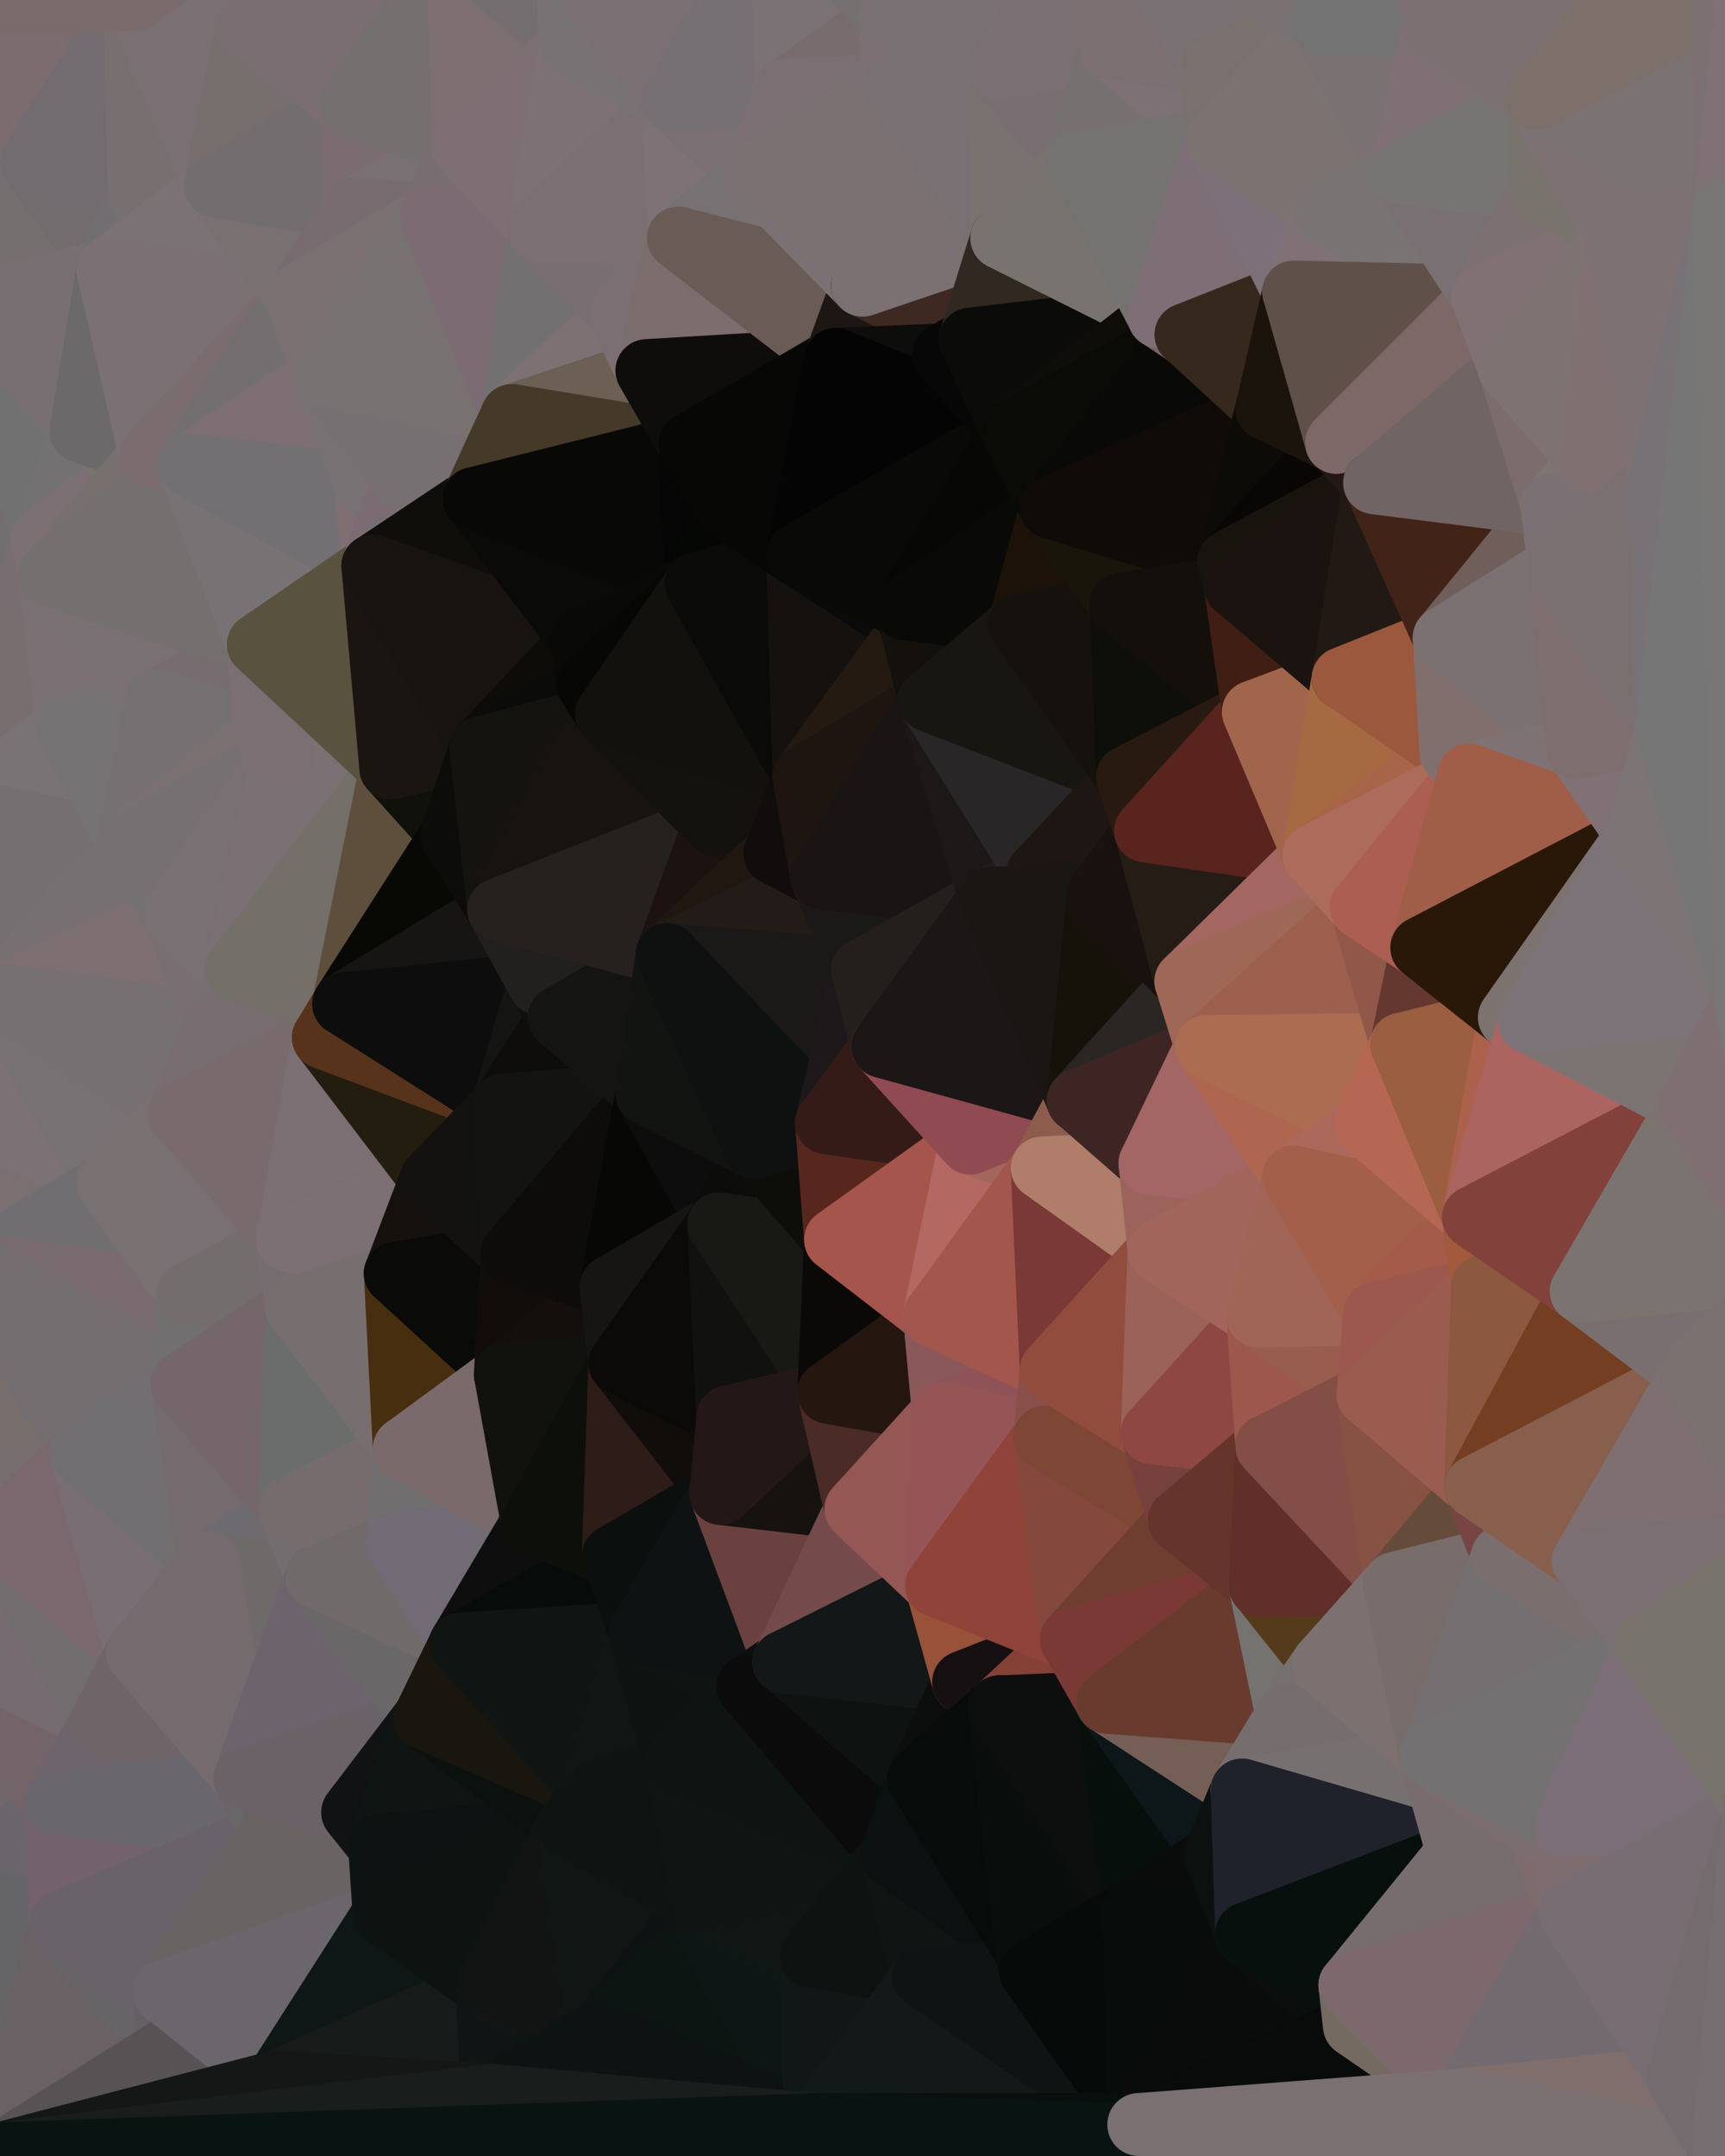 <?xml version="1.0" standalone="yes"?>
<svg width="768" height="960" xmlns="http://www.w3.org/2000/svg" version="1.1" ><polygon points="-59,600 -47,480 -33,16" fill="rgba(121, 112, 113, 1)" stroke="rgba(121, 112, 113, 1)" stroke-width="28" stroke-linejoin="round"/>
		<polygon points="-47,480 -59,600 -11,563" fill="rgba(126, 114, 118, 1)" stroke="rgba(126, 114, 118, 1)" stroke-width="28" stroke-linejoin="round"/>
		<polygon points="-33,16 -47,480 -11,136" fill="rgba(124, 107, 113, 1)" stroke="rgba(124, 107, 113, 1)" stroke-width="28" stroke-linejoin="round"/>
		<polygon points="-47,480 -17,360 -11,136" fill="rgba(123, 111, 113, 1)" stroke="rgba(123, 111, 113, 1)" stroke-width="28" stroke-linejoin="round"/>
		<polygon points="-17,360 -47,480 0,443" fill="rgba(124, 109, 112, 1)" stroke="rgba(124, 109, 112, 1)" stroke-width="28" stroke-linejoin="round"/>
		<polygon points="-59,600 -50,720 -2,683" fill="rgba(112, 108, 107, 1)" stroke="rgba(112, 108, 107, 1)" stroke-width="28" stroke-linejoin="round"/>
		<polygon points="-33,16 -11,136 14,72" fill="rgba(118, 109, 110, 1)" stroke="rgba(118, 109, 110, 1)" stroke-width="28" stroke-linejoin="round"/>
		<polygon points="-11,136 -17,360 19,240" fill="rgba(115, 110, 114, 1)" stroke="rgba(115, 110, 114, 1)" stroke-width="28" stroke-linejoin="round"/>
		<polygon points="19,240 -17,360 22,256" fill="rgba(119, 110, 113, 1)" stroke="rgba(119, 110, 113, 1)" stroke-width="28" stroke-linejoin="round"/>
		<polygon points="-50,720 -22,840 25,803" fill="rgba(110, 104, 106, 1)" stroke="rgba(110, 104, 106, 1)" stroke-width="28" stroke-linejoin="round"/>
		<polygon points="22,256 -17,360 30,323" fill="rgba(120, 110, 111, 1)" stroke="rgba(120, 110, 111, 1)" stroke-width="28" stroke-linejoin="round"/>
		<polygon points="0,0 -33,16 14,72" fill="rgba(119, 110, 113, 1)" stroke="rgba(119, 110, 113, 1)" stroke-width="28" stroke-linejoin="round"/>
		<polygon points="-22,840 -50,720 0,959" fill="rgba(112, 101, 105, 1)" stroke="rgba(112, 101, 105, 1)" stroke-width="28" stroke-linejoin="round"/>
		<polygon points="-11,136 19,240 36,192" fill="rgba(113, 113, 113, 1)" stroke="rgba(113, 113, 113, 1)" stroke-width="28" stroke-linejoin="round"/>
		<polygon points="-59,600 -2,683 36,647" fill="rgba(119, 110, 111, 1)" stroke="rgba(119, 110, 111, 1)" stroke-width="28" stroke-linejoin="round"/>
		<polygon points="25,803 -22,840 27,856" fill="rgba(106, 101, 107, 1)" stroke="rgba(106, 101, 107, 1)" stroke-width="28" stroke-linejoin="round"/>
		<polygon points="-50,720 25,803 45,767" fill="rgba(115, 100, 105, 1)" stroke="rgba(115, 100, 105, 1)" stroke-width="28" stroke-linejoin="round"/>
		<polygon points="-11,563 -59,600 36,647" fill="rgba(120, 110, 109, 1)" stroke="rgba(120, 110, 109, 1)" stroke-width="28" stroke-linejoin="round"/>
		<polygon points="-22,840 0,959 27,856" fill="rgba(101, 101, 103, 1)" stroke="rgba(101, 101, 103, 1)" stroke-width="28" stroke-linejoin="round"/>
		<polygon points="-47,480 -11,563 48,527" fill="rgba(123, 111, 113, 1)" stroke="rgba(123, 111, 113, 1)" stroke-width="28" stroke-linejoin="round"/>
		<polygon points="14,72 -11,136 48,120" fill="rgba(117, 111, 111, 1)" stroke="rgba(117, 111, 111, 1)" stroke-width="28" stroke-linejoin="round"/>
		<polygon points="-2,683 -50,720 45,767" fill="rgba(118, 107, 113, 1)" stroke="rgba(118, 107, 113, 1)" stroke-width="28" stroke-linejoin="round"/>
		<polygon points="0,443 -47,480 48,527" fill="rgba(124, 113, 117, 1)" stroke="rgba(124, 113, 117, 1)" stroke-width="28" stroke-linejoin="round"/>
		<polygon points="30,323 -17,360 57,376" fill="rgba(121, 115, 117, 1)" stroke="rgba(121, 115, 117, 1)" stroke-width="28" stroke-linejoin="round"/>
		<polygon points="-2,683 45,767 61,736" fill="rgba(113, 109, 110, 1)" stroke="rgba(113, 109, 110, 1)" stroke-width="28" stroke-linejoin="round"/>
		<polygon points="-17,360 0,443 57,376" fill="rgba(117, 111, 113, 1)" stroke="rgba(117, 111, 113, 1)" stroke-width="28" stroke-linejoin="round"/>
		<polygon points="14,72 48,120 62,87" fill="rgba(114, 108, 110, 1)" stroke="rgba(114, 108, 110, 1)" stroke-width="28" stroke-linejoin="round"/>
		<polygon points="-11,136 36,192 48,120" fill="rgba(120, 111, 114, 1)" stroke="rgba(120, 111, 114, 1)" stroke-width="28" stroke-linejoin="round"/>
		<polygon points="36,192 19,240 67,203" fill="rgba(115, 113, 114, 1)" stroke="rgba(115, 113, 114, 1)" stroke-width="28" stroke-linejoin="round"/>
		<polygon points="0,0 14,72 60,0" fill="rgba(124, 108, 111, 1)" stroke="rgba(124, 108, 111, 1)" stroke-width="28" stroke-linejoin="round"/>
		<polygon points="27,856 0,959 75,912" fill="rgba(106, 97, 100, 1)" stroke="rgba(106, 97, 100, 1)" stroke-width="28" stroke-linejoin="round"/>
		<polygon points="73,887 27,856 75,912" fill="rgba(102, 100, 103, 1)" stroke="rgba(102, 100, 103, 1)" stroke-width="28" stroke-linejoin="round"/>
		<polygon points="57,376 0,443 78,407" fill="rgba(118, 112, 114, 1)" stroke="rgba(118, 112, 114, 1)" stroke-width="28" stroke-linejoin="round"/>
		<polygon points="22,256 30,323 70,312" fill="rgba(122, 111, 115, 1)" stroke="rgba(122, 111, 115, 1)" stroke-width="28" stroke-linejoin="round"/>
		<polygon points="0,443 48,527 80,496" fill="rgba(118, 114, 115, 1)" stroke="rgba(118, 114, 115, 1)" stroke-width="28" stroke-linejoin="round"/>
		<polygon points="48,527 -11,563 84,576" fill="rgba(112, 110, 113, 1)" stroke="rgba(112, 110, 113, 1)" stroke-width="28" stroke-linejoin="round"/>
		<polygon points="-11,563 81,616 84,576" fill="rgba(122, 107, 112, 1)" stroke="rgba(122, 107, 112, 1)" stroke-width="28" stroke-linejoin="round"/>
		<polygon points="-11,563 36,647 81,616" fill="rgba(116, 110, 112, 1)" stroke="rgba(116, 110, 112, 1)" stroke-width="28" stroke-linejoin="round"/>
		<polygon points="30,323 57,376 70,312" fill="rgba(116, 114, 115, 1)" stroke="rgba(116, 114, 115, 1)" stroke-width="28" stroke-linejoin="round"/>
		<polygon points="36,647 -2,683 61,736" fill="rgba(123, 104, 110, 1)" stroke="rgba(123, 104, 110, 1)" stroke-width="28" stroke-linejoin="round"/>
		<polygon points="36,647 61,736 93,696" fill="rgba(121, 110, 116, 1)" stroke="rgba(121, 110, 116, 1)" stroke-width="28" stroke-linejoin="round"/>
		<polygon points="60,0 14,72 62,87" fill="rgba(114, 108, 112, 1)" stroke="rgba(114, 108, 112, 1)" stroke-width="28" stroke-linejoin="round"/>
		<polygon points="78,407 0,443 96,456" fill="rgba(126, 111, 114, 1)" stroke="rgba(126, 111, 114, 1)" stroke-width="28" stroke-linejoin="round"/>
		<polygon points="0,443 80,496 96,456" fill="rgba(118, 112, 114, 1)" stroke="rgba(118, 112, 114, 1)" stroke-width="28" stroke-linejoin="round"/>
		<polygon points="19,240 22,256 67,203" fill="rgba(124, 112, 116, 1)" stroke="rgba(124, 112, 116, 1)" stroke-width="28" stroke-linejoin="round"/>
		<polygon points="78,407 96,456 105,432" fill="rgba(121, 110, 114, 1)" stroke="rgba(121, 110, 114, 1)" stroke-width="28" stroke-linejoin="round"/>
		<polygon points="48,120 36,192 67,203" fill="rgba(107, 105, 106, 1)" stroke="rgba(107, 105, 106, 1)" stroke-width="28" stroke-linejoin="round"/>
		<polygon points="67,203 22,256 84,207" fill="rgba(120, 112, 110, 1)" stroke="rgba(120, 112, 110, 1)" stroke-width="28" stroke-linejoin="round"/>
		<polygon points="45,767 25,803 109,792" fill="rgba(110, 100, 108, 1)" stroke="rgba(110, 100, 108, 1)" stroke-width="28" stroke-linejoin="round"/>
		<polygon points="62,87 48,120 96,83" fill="rgba(113, 111, 114, 1)" stroke="rgba(113, 111, 114, 1)" stroke-width="28" stroke-linejoin="round"/>
		<polygon points="108,-36 60,0 110,12" fill="rgba(117, 107, 115, 1)" stroke="rgba(117, 107, 115, 1)" stroke-width="28" stroke-linejoin="round"/>
		<polygon points="61,736 45,767 109,792" fill="rgba(111, 100, 104, 1)" stroke="rgba(111, 100, 104, 1)" stroke-width="28" stroke-linejoin="round"/>
		<polygon points="60,0 62,87 96,83" fill="rgba(120, 111, 112, 1)" stroke="rgba(120, 111, 112, 1)" stroke-width="28" stroke-linejoin="round"/>
		<polygon points="81,616 36,647 93,696" fill="rgba(113, 111, 114, 1)" stroke="rgba(113, 111, 114, 1)" stroke-width="28" stroke-linejoin="round"/>
		<polygon points="25,803 27,856 121,816" fill="rgba(115, 98, 108, 1)" stroke="rgba(115, 98, 108, 1)" stroke-width="28" stroke-linejoin="round"/>
		<polygon points="109,792 25,803 121,816" fill="rgba(105, 102, 109, 1)" stroke="rgba(105, 102, 109, 1)" stroke-width="28" stroke-linejoin="round"/>
		<polygon points="22,256 70,312 115,287" fill="rgba(121, 112, 115, 1)" stroke="rgba(121, 112, 115, 1)" stroke-width="28" stroke-linejoin="round"/>
		<polygon points="60,0 96,83 110,12" fill="rgba(122, 111, 115, 1)" stroke="rgba(122, 111, 115, 1)" stroke-width="28" stroke-linejoin="round"/>
		<polygon points="27,856 73,887 121,816" fill="rgba(105, 98, 105, 1)" stroke="rgba(105, 98, 105, 1)" stroke-width="28" stroke-linejoin="round"/>
		<polygon points="115,287 70,312 118,327" fill="rgba(119, 108, 112, 1)" stroke="rgba(119, 108, 112, 1)" stroke-width="28" stroke-linejoin="round"/>
		<polygon points="70,312 57,376 118,327" fill="rgba(117, 113, 114, 1)" stroke="rgba(117, 113, 114, 1)" stroke-width="28" stroke-linejoin="round"/>
		<polygon points="84,207 22,256 115,287" fill="rgba(116, 112, 111, 1)" stroke="rgba(116, 112, 111, 1)" stroke-width="28" stroke-linejoin="round"/>
		<polygon points="0,0 60,0 108,-36" fill="rgba(123, 107, 108, 1)" stroke="rgba(123, 107, 108, 1)" stroke-width="28" stroke-linejoin="round"/>
		<polygon points="80,496 48,527 84,576" fill="rgba(121, 112, 113, 1)" stroke="rgba(121, 112, 113, 1)" stroke-width="28" stroke-linejoin="round"/>
		<polygon points="80,496 84,576 128,552" fill="rgba(121, 112, 115, 1)" stroke="rgba(121, 112, 115, 1)" stroke-width="28" stroke-linejoin="round"/>
		<polygon points="84,576 81,616 132,582" fill="rgba(113, 111, 112, 1)" stroke="rgba(113, 111, 112, 1)" stroke-width="28" stroke-linejoin="round"/>
		<polygon points="128,552 84,576 132,582" fill="rgba(115, 109, 109, 1)" stroke="rgba(115, 109, 109, 1)" stroke-width="28" stroke-linejoin="round"/>
		<polygon points="96,83 48,120 132,132" fill="rgba(123, 114, 117, 1)" stroke="rgba(123, 114, 117, 1)" stroke-width="28" stroke-linejoin="round"/>
		<polygon points="48,120 67,203 132,132" fill="rgba(123, 112, 116, 1)" stroke="rgba(123, 112, 116, 1)" stroke-width="28" stroke-linejoin="round"/>
		<polygon points="67,203 84,207 132,132" fill="rgba(123, 108, 111, 1)" stroke="rgba(123, 108, 111, 1)" stroke-width="28" stroke-linejoin="round"/>
		<polygon points="81,616 93,696 129,672" fill="rgba(117, 106, 110, 1)" stroke="rgba(117, 106, 110, 1)" stroke-width="28" stroke-linejoin="round"/>
		<polygon points="118,327 57,376 126,336" fill="rgba(122, 112, 113, 1)" stroke="rgba(122, 112, 113, 1)" stroke-width="28" stroke-linejoin="round"/>
		<polygon points="73,887 75,912 123,927" fill="rgba(98, 97, 102, 1)" stroke="rgba(98, 97, 102, 1)" stroke-width="28" stroke-linejoin="round"/>
		<polygon points="129,672 93,696 141,702" fill="rgba(109, 107, 112, 1)" stroke="rgba(109, 107, 112, 1)" stroke-width="28" stroke-linejoin="round"/>
		<polygon points="57,376 78,407 126,336" fill="rgba(117, 113, 114, 1)" stroke="rgba(117, 113, 114, 1)" stroke-width="28" stroke-linejoin="round"/>
		<polygon points="105,432 96,456 144,462" fill="rgba(118, 112, 114, 1)" stroke="rgba(118, 112, 114, 1)" stroke-width="28" stroke-linejoin="round"/>
		<polygon points="132,132 84,207 144,167" fill="rgba(115, 111, 112, 1)" stroke="rgba(115, 111, 112, 1)" stroke-width="28" stroke-linejoin="round"/>
		<polygon points="105,432 144,462 153,447" fill="rgba(120, 116, 115, 1)" stroke="rgba(120, 116, 115, 1)" stroke-width="28" stroke-linejoin="round"/>
		<polygon points="96,456 80,496 144,462" fill="rgba(120, 109, 113, 1)" stroke="rgba(120, 109, 113, 1)" stroke-width="28" stroke-linejoin="round"/>
		<polygon points="110,12 96,83 156,47" fill="rgba(119, 111, 109, 1)" stroke="rgba(119, 111, 109, 1)" stroke-width="28" stroke-linejoin="round"/>
		<polygon points="96,83 132,132 158,93" fill="rgba(121, 112, 113, 1)" stroke="rgba(121, 112, 113, 1)" stroke-width="28" stroke-linejoin="round"/>
		<polygon points="109,792 121,816 157,807" fill="rgba(103, 103, 105, 1)" stroke="rgba(103, 103, 105, 1)" stroke-width="28" stroke-linejoin="round"/>
		<polygon points="93,696 109,792 141,702" fill="rgba(110, 106, 105, 1)" stroke="rgba(110, 106, 105, 1)" stroke-width="28" stroke-linejoin="round"/>
		<polygon points="75,912 0,959 123,927" fill="rgba(87, 83, 84, 1)" stroke="rgba(87, 83, 84, 1)" stroke-width="28" stroke-linejoin="round"/>
		<polygon points="93,696 61,736 109,792" fill="rgba(117, 106, 110, 1)" stroke="rgba(117, 106, 110, 1)" stroke-width="28" stroke-linejoin="round"/>
		<polygon points="144,167 84,207 163,216" fill="rgba(125, 110, 115, 1)" stroke="rgba(125, 110, 115, 1)" stroke-width="28" stroke-linejoin="round"/>
		<polygon points="156,47 96,83 158,93" fill="rgba(114, 110, 111, 1)" stroke="rgba(114, 110, 111, 1)" stroke-width="28" stroke-linejoin="round"/>
		<polygon points="84,207 115,287 166,252" fill="rgba(119, 115, 116, 1)" stroke="rgba(119, 115, 116, 1)" stroke-width="28" stroke-linejoin="round"/>
		<polygon points="163,216 84,207 166,252" fill="rgba(114, 112, 115, 1)" stroke="rgba(114, 112, 115, 1)" stroke-width="28" stroke-linejoin="round"/>
		<polygon points="157,807 121,816 169,822" fill="rgba(111, 98, 105, 1)" stroke="rgba(111, 98, 105, 1)" stroke-width="28" stroke-linejoin="round"/>
		<polygon points="81,616 129,672 132,582" fill="rgba(117, 102, 107, 1)" stroke="rgba(117, 102, 107, 1)" stroke-width="28" stroke-linejoin="round"/>
		<polygon points="169,822 121,816 171,852" fill="rgba(53, 34, 20, 1)" stroke="rgba(53, 34, 20, 1)" stroke-width="28" stroke-linejoin="round"/>
		<polygon points="121,816 73,887 171,852" fill="rgba(105, 99, 99, 1)" stroke="rgba(105, 99, 99, 1)" stroke-width="28" stroke-linejoin="round"/>
		<polygon points="80,496 128,552 144,462" fill="rgba(121, 106, 109, 1)" stroke="rgba(121, 106, 109, 1)" stroke-width="28" stroke-linejoin="round"/>
		<polygon points="78,407 105,432 126,336" fill="rgba(121, 112, 115, 1)" stroke="rgba(121, 112, 115, 1)" stroke-width="28" stroke-linejoin="round"/>
		<polygon points="128,552 132,582 176,567" fill="rgba(118, 109, 112, 1)" stroke="rgba(118, 109, 112, 1)" stroke-width="28" stroke-linejoin="round"/>
		<polygon points="73,887 123,927 171,852" fill="rgba(107, 102, 108, 1)" stroke="rgba(107, 102, 108, 1)" stroke-width="28" stroke-linejoin="round"/>
		<polygon points="129,672 141,702 177,687" fill="rgba(114, 110, 111, 1)" stroke="rgba(114, 110, 111, 1)" stroke-width="28" stroke-linejoin="round"/>
		<polygon points="132,582 129,672 180,645" fill="rgba(107, 109, 108, 1)" stroke="rgba(107, 109, 108, 1)" stroke-width="28" stroke-linejoin="round"/>
		<polygon points="129,672 177,687 180,645" fill="rgba(118, 108, 109, 1)" stroke="rgba(118, 108, 109, 1)" stroke-width="28" stroke-linejoin="round"/>
		<polygon points="141,702 109,792 189,765" fill="rgba(109, 99, 108, 1)" stroke="rgba(109, 99, 108, 1)" stroke-width="28" stroke-linejoin="round"/>
		<polygon points="109,792 157,807 189,765" fill="rgba(107, 98, 103, 1)" stroke="rgba(107, 98, 103, 1)" stroke-width="28" stroke-linejoin="round"/>
		<polygon points="144,462 128,552 192,525" fill="rgba(123, 111, 115, 1)" stroke="rgba(123, 111, 115, 1)" stroke-width="28" stroke-linejoin="round"/>
		<polygon points="128,552 176,567 192,525" fill="rgba(124, 112, 116, 1)" stroke="rgba(124, 112, 116, 1)" stroke-width="28" stroke-linejoin="round"/>
		<polygon points="163,216 166,252 180,213" fill="rgba(127, 111, 114, 1)" stroke="rgba(127, 111, 114, 1)" stroke-width="28" stroke-linejoin="round"/>
		<polygon points="144,167 163,216 180,213" fill="rgba(119, 113, 115, 1)" stroke="rgba(119, 113, 115, 1)" stroke-width="28" stroke-linejoin="round"/>
		<polygon points="115,287 126,336 174,342" fill="rgba(114, 99, 96, 1)" stroke="rgba(114, 99, 96, 1)" stroke-width="28" stroke-linejoin="round"/>
		<polygon points="126,336 105,432 174,342" fill="rgba(123, 112, 116, 1)" stroke="rgba(123, 112, 116, 1)" stroke-width="28" stroke-linejoin="round"/>
		<polygon points="115,287 118,327 126,336" fill="rgba(123, 111, 115, 1)" stroke="rgba(123, 111, 115, 1)" stroke-width="28" stroke-linejoin="round"/>
		<polygon points="105,432 153,447 174,342" fill="rgba(116, 111, 105, 1)" stroke="rgba(116, 111, 105, 1)" stroke-width="28" stroke-linejoin="round"/>
		<polygon points="108,-36 110,12 204,-23" fill="rgba(123, 110, 117, 1)" stroke="rgba(123, 110, 117, 1)" stroke-width="28" stroke-linejoin="round"/>
		<polygon points="174,342 153,447 201,372" fill="rgba(94, 79, 60, 1)" stroke="rgba(94, 79, 60, 1)" stroke-width="28" stroke-linejoin="round"/>
		<polygon points="141,702 189,765 205,732" fill="rgba(105, 103, 104, 1)" stroke="rgba(105, 103, 104, 1)" stroke-width="28" stroke-linejoin="round"/>
		<polygon points="156,47 158,93 206,65" fill="rgba(123, 108, 113, 1)" stroke="rgba(123, 108, 113, 1)" stroke-width="28" stroke-linejoin="round"/>
		<polygon points="158,93 192,96 206,65" fill="rgba(121, 112, 115, 1)" stroke="rgba(121, 112, 115, 1)" stroke-width="28" stroke-linejoin="round"/>
		<polygon points="177,687 141,702 205,732" fill="rgba(112, 106, 106, 1)" stroke="rgba(112, 106, 106, 1)" stroke-width="28" stroke-linejoin="round"/>
		<polygon points="110,12 156,47 204,-23" fill="rgba(122, 110, 114, 1)" stroke="rgba(122, 110, 114, 1)" stroke-width="28" stroke-linejoin="round"/>
		<polygon points="176,567 132,582 180,645" fill="rgba(119, 110, 111, 1)" stroke="rgba(119, 110, 111, 1)" stroke-width="28" stroke-linejoin="round"/>
		<polygon points="166,252 115,287 174,342" fill="rgba(89, 82, 63, 1)" stroke="rgba(89, 82, 63, 1)" stroke-width="28" stroke-linejoin="round"/>
		<polygon points="158,93 132,132 192,96" fill="rgba(120, 108, 112, 1)" stroke="rgba(120, 108, 112, 1)" stroke-width="28" stroke-linejoin="round"/>
		<polygon points="180,213 166,252 211,222" fill="rgba(123, 108, 115, 1)" stroke="rgba(123, 108, 115, 1)" stroke-width="28" stroke-linejoin="round"/>
		<polygon points="157,807 169,822 189,765" fill="rgba(17, 18, 20, 1)" stroke="rgba(17, 18, 20, 1)" stroke-width="28" stroke-linejoin="round"/>
		<polygon points="171,852 123,927 217,885" fill="rgba(14, 23, 22, 1)" stroke="rgba(14, 23, 22, 1)" stroke-width="28" stroke-linejoin="round"/>
		<polygon points="174,342 201,372 214,333" fill="rgba(16, 17, 11, 1)" stroke="rgba(16, 17, 11, 1)" stroke-width="28" stroke-linejoin="round"/>
		<polygon points="132,132 144,167 192,96" fill="rgba(122, 112, 113, 1)" stroke="rgba(122, 112, 113, 1)" stroke-width="28" stroke-linejoin="round"/>
		<polygon points="201,372 153,447 222,405" fill="rgba(8, 9, 4, 1)" stroke="rgba(8, 9, 4, 1)" stroke-width="28" stroke-linejoin="round"/>
		<polygon points="217,885 123,927 219,933" fill="rgba(22, 26, 25, 1)" stroke="rgba(22, 26, 25, 1)" stroke-width="28" stroke-linejoin="round"/>
		<polygon points="144,462 192,525 224,492" fill="rgba(35, 29, 15, 1)" stroke="rgba(35, 29, 15, 1)" stroke-width="28" stroke-linejoin="round"/>
		<polygon points="176,567 180,645 225,612" fill="rgba(71, 46, 15, 1)" stroke="rgba(71, 46, 15, 1)" stroke-width="28" stroke-linejoin="round"/>
		<polygon points="153,447 144,462 224,492" fill="rgba(87, 51, 27, 1)" stroke="rgba(87, 51, 27, 1)" stroke-width="28" stroke-linejoin="round"/>
		<polygon points="192,525 176,567 228,558" fill="rgba(21, 17, 14, 1)" stroke="rgba(21, 17, 14, 1)" stroke-width="28" stroke-linejoin="round"/>
		<polygon points="180,213 211,222 228,185" fill="rgba(120, 109, 115, 1)" stroke="rgba(120, 109, 115, 1)" stroke-width="28" stroke-linejoin="round"/>
		<polygon points="144,167 180,213 228,185" fill="rgba(118, 112, 114, 1)" stroke="rgba(118, 112, 114, 1)" stroke-width="28" stroke-linejoin="round"/>
		<polygon points="166,252 174,342 214,333" fill="rgba(26, 21, 17, 1)" stroke="rgba(26, 21, 17, 1)" stroke-width="28" stroke-linejoin="round"/>
		<polygon points="180,645 177,687 237,678" fill="rgba(112, 110, 111, 1)" stroke="rgba(112, 110, 111, 1)" stroke-width="28" stroke-linejoin="round"/>
		<polygon points="176,567 225,612 228,558" fill="rgba(10, 10, 8, 1)" stroke="rgba(10, 10, 8, 1)" stroke-width="28" stroke-linejoin="round"/>
		<polygon points="204,-23 156,47 206,65" fill="rgba(116, 112, 111, 1)" stroke="rgba(116, 112, 111, 1)" stroke-width="28" stroke-linejoin="round"/>
		<polygon points="206,65 192,96 240,102" fill="rgba(120, 109, 113, 1)" stroke="rgba(120, 109, 113, 1)" stroke-width="28" stroke-linejoin="round"/>
		<polygon points="222,405 153,447 240,438" fill="rgba(22, 21, 19, 1)" stroke="rgba(22, 21, 19, 1)" stroke-width="28" stroke-linejoin="round"/>
		<polygon points="153,447 224,492 240,438" fill="rgba(13, 13, 13, 1)" stroke="rgba(13, 13, 13, 1)" stroke-width="28" stroke-linejoin="round"/>
		<polygon points="177,687 205,732 237,678" fill="rgba(113, 107, 117, 1)" stroke="rgba(113, 107, 117, 1)" stroke-width="28" stroke-linejoin="round"/>
		<polygon points="192,96 144,167 228,185" fill="rgba(119, 113, 113, 1)" stroke="rgba(119, 113, 113, 1)" stroke-width="28" stroke-linejoin="round"/>
		<polygon points="240,438 224,492 249,453" fill="rgba(20, 20, 18, 1)" stroke="rgba(20, 20, 18, 1)" stroke-width="28" stroke-linejoin="round"/>
		<polygon points="189,765 169,822 253,813" fill="rgba(15, 21, 19, 1)" stroke="rgba(15, 21, 19, 1)" stroke-width="28" stroke-linejoin="round"/>
		<polygon points="225,612 180,645 237,678" fill="rgba(122, 106, 107, 1)" stroke="rgba(122, 106, 107, 1)" stroke-width="28" stroke-linejoin="round"/>
		<polygon points="204,-23 206,65 254,20" fill="rgba(125, 110, 113, 1)" stroke="rgba(125, 110, 113, 1)" stroke-width="28" stroke-linejoin="round"/>
		<polygon points="252,-17 204,-23 254,20" fill="rgba(116, 110, 112, 1)" stroke="rgba(116, 110, 112, 1)" stroke-width="28" stroke-linejoin="round"/>
		<polygon points="169,822 171,852 253,813" fill="rgba(13, 19, 19, 1)" stroke="rgba(13, 19, 19, 1)" stroke-width="28" stroke-linejoin="round"/>
		<polygon points="192,96 228,185 240,102" fill="rgba(124, 107, 115, 1)" stroke="rgba(124, 107, 115, 1)" stroke-width="28" stroke-linejoin="round"/>
		<polygon points="224,492 192,525 228,558" fill="rgba(19, 18, 16, 1)" stroke="rgba(19, 18, 16, 1)" stroke-width="28" stroke-linejoin="round"/>
		<polygon points="211,222 166,252 259,285" fill="rgba(15, 14, 10, 1)" stroke="rgba(15, 14, 10, 1)" stroke-width="28" stroke-linejoin="round"/>
		<polygon points="166,252 214,333 259,285" fill="rgba(23, 19, 16, 1)" stroke="rgba(23, 19, 16, 1)" stroke-width="28" stroke-linejoin="round"/>
		<polygon points="171,852 217,885 253,813" fill="rgba(13, 19, 17, 1)" stroke="rgba(13, 19, 17, 1)" stroke-width="28" stroke-linejoin="round"/>
		<polygon points="259,285 214,333 262,305" fill="rgba(13, 12, 8, 1)" stroke="rgba(13, 12, 8, 1)" stroke-width="28" stroke-linejoin="round"/>
		<polygon points="217,885 219,933 267,905" fill="rgba(15, 21, 21, 1)" stroke="rgba(15, 21, 21, 1)" stroke-width="28" stroke-linejoin="round"/>
		<polygon points="189,765 253,813 265,798" fill="rgba(11, 17, 15, 1)" stroke="rgba(11, 17, 15, 1)" stroke-width="28" stroke-linejoin="round"/>
		<polygon points="262,305 214,333 270,318" fill="rgba(11, 11, 9, 1)" stroke="rgba(11, 11, 9, 1)" stroke-width="28" stroke-linejoin="round"/>
		<polygon points="228,558 225,612 272,573" fill="rgba(17, 13, 10, 1)" stroke="rgba(17, 13, 10, 1)" stroke-width="28" stroke-linejoin="round"/>
		<polygon points="272,573 225,612 276,607" fill="rgba(20, 15, 12, 1)" stroke="rgba(20, 15, 12, 1)" stroke-width="28" stroke-linejoin="round"/>
		<polygon points="240,102 228,185 276,140" fill="rgba(114, 112, 113, 1)" stroke="rgba(114, 112, 113, 1)" stroke-width="28" stroke-linejoin="round"/>
		<polygon points="237,678 205,732 273,693" fill="rgba(14, 14, 14, 1)" stroke="rgba(14, 14, 14, 1)" stroke-width="28" stroke-linejoin="round"/>
		<polygon points="205,732 189,765 265,798" fill="rgba(25, 22, 15, 1)" stroke="rgba(25, 22, 15, 1)" stroke-width="28" stroke-linejoin="round"/>
		<polygon points="273,693 205,732 285,727" fill="rgba(7, 11, 10, 1)" stroke="rgba(7, 11, 10, 1)" stroke-width="28" stroke-linejoin="round"/>
		<polygon points="276,140 228,185 288,165" fill="rgba(125, 113, 115, 1)" stroke="rgba(125, 113, 115, 1)" stroke-width="28" stroke-linejoin="round"/>
		<polygon points="249,453 224,492 288,487" fill="rgba(14, 13, 11, 1)" stroke="rgba(14, 13, 11, 1)" stroke-width="28" stroke-linejoin="round"/>
		<polygon points="205,732 265,798 285,727" fill="rgba(16, 20, 19, 1)" stroke="rgba(16, 20, 19, 1)" stroke-width="28" stroke-linejoin="round"/>
		<polygon points="225,612 237,678 276,607" fill="rgba(17, 18, 13, 1)" stroke="rgba(17, 18, 13, 1)" stroke-width="28" stroke-linejoin="round"/>
		<polygon points="206,65 240,102 254,20" fill="rgba(126, 111, 116, 1)" stroke="rgba(126, 111, 116, 1)" stroke-width="28" stroke-linejoin="round"/>
		<polygon points="214,333 201,372 222,405" fill="rgba(12, 12, 10, 1)" stroke="rgba(12, 12, 10, 1)" stroke-width="28" stroke-linejoin="round"/>
		<polygon points="240,438 249,453 297,425" fill="rgba(15, 15, 15, 1)" stroke="rgba(15, 15, 15, 1)" stroke-width="28" stroke-linejoin="round"/>
		<polygon points="240,102 276,140 302,106" fill="rgba(121, 110, 114, 1)" stroke="rgba(121, 110, 114, 1)" stroke-width="28" stroke-linejoin="round"/>
		<polygon points="254,20 240,102 300,45" fill="rgba(125, 113, 117, 1)" stroke="rgba(125, 113, 117, 1)" stroke-width="28" stroke-linejoin="round"/>
		<polygon points="222,405 240,438 297,425" fill="rgba(33, 32, 30, 1)" stroke="rgba(33, 32, 30, 1)" stroke-width="28" stroke-linejoin="round"/>
		<polygon points="224,492 228,558 288,487" fill="rgba(19, 19, 17, 1)" stroke="rgba(19, 19, 17, 1)" stroke-width="28" stroke-linejoin="round"/>
		<polygon points="214,333 222,405 270,318" fill="rgba(20, 19, 15, 1)" stroke="rgba(20, 19, 15, 1)" stroke-width="28" stroke-linejoin="round"/>
		<polygon points="253,813 217,885 267,905" fill="rgba(18, 20, 19, 1)" stroke="rgba(18, 20, 19, 1)" stroke-width="28" stroke-linejoin="round"/>
		<polygon points="288,165 228,185 307,198" fill="rgba(108, 96, 84, 1)" stroke="rgba(108, 96, 84, 1)" stroke-width="28" stroke-linejoin="round"/>
		<polygon points="285,727 265,798 301,785" fill="rgba(16, 22, 20, 1)" stroke="rgba(16, 22, 20, 1)" stroke-width="28" stroke-linejoin="round"/>
		<polygon points="228,558 272,573 288,487" fill="rgba(13, 12, 10, 1)" stroke="rgba(13, 12, 10, 1)" stroke-width="28" stroke-linejoin="round"/>
		<polygon points="253,813 267,905 313,847" fill="rgba(16, 22, 20, 1)" stroke="rgba(16, 22, 20, 1)" stroke-width="28" stroke-linejoin="round"/>
		<polygon points="228,185 211,222 307,198" fill="rgba(69, 57, 41, 1)" stroke="rgba(69, 57, 41, 1)" stroke-width="28" stroke-linejoin="round"/>
		<polygon points="300,45 240,102 302,106" fill="rgba(123, 111, 115, 1)" stroke="rgba(123, 111, 115, 1)" stroke-width="28" stroke-linejoin="round"/>
		<polygon points="237,678 273,693 276,607" fill="rgba(13, 15, 10, 1)" stroke="rgba(13, 15, 10, 1)" stroke-width="28" stroke-linejoin="round"/>
		<polygon points="313,847 267,905 315,860" fill="rgba(14, 18, 19, 1)" stroke="rgba(14, 18, 19, 1)" stroke-width="28" stroke-linejoin="round"/>
		<polygon points="249,453 288,487 297,425" fill="rgba(20, 20, 18, 1)" stroke="rgba(20, 20, 18, 1)" stroke-width="28" stroke-linejoin="round"/>
		<polygon points="270,318 222,405 318,367" fill="rgba(23, 19, 16, 1)" stroke="rgba(23, 19, 16, 1)" stroke-width="28" stroke-linejoin="round"/>
		<polygon points="265,798 253,813 313,847" fill="rgba(15, 19, 18, 1)" stroke="rgba(15, 19, 18, 1)" stroke-width="28" stroke-linejoin="round"/>
		<polygon points="211,222 259,285 310,260" fill="rgba(10, 10, 8, 1)" stroke="rgba(10, 10, 8, 1)" stroke-width="28" stroke-linejoin="round"/>
		<polygon points="307,198 211,222 310,260" fill="rgba(8, 8, 6, 1)" stroke="rgba(8, 8, 6, 1)" stroke-width="28" stroke-linejoin="round"/>
		<polygon points="222,405 297,425 318,367" fill="rgba(38, 33, 30, 1)" stroke="rgba(38, 33, 30, 1)" stroke-width="28" stroke-linejoin="round"/>
		<polygon points="276,607 273,693 321,665" fill="rgba(46, 28, 24, 1)" stroke="rgba(46, 28, 24, 1)" stroke-width="28" stroke-linejoin="round"/>
		<polygon points="288,487 272,573 320,545" fill="rgba(7, 7, 5, 1)" stroke="rgba(7, 7, 5, 1)" stroke-width="28" stroke-linejoin="round"/>
		<polygon points="276,607 321,665 324,631" fill="rgba(17, 13, 10, 1)" stroke="rgba(17, 13, 10, 1)" stroke-width="28" stroke-linejoin="round"/>
		<polygon points="307,198 310,260 324,226" fill="rgba(5, 5, 5, 1)" stroke="rgba(5, 5, 5, 1)" stroke-width="28" stroke-linejoin="round"/>
		<polygon points="301,785 265,798 313,847" fill="rgba(15, 19, 18, 1)" stroke="rgba(15, 19, 18, 1)" stroke-width="28" stroke-linejoin="round"/>
		<polygon points="259,285 262,305 310,260" fill="rgba(9, 9, 7, 1)" stroke="rgba(9, 9, 7, 1)" stroke-width="28" stroke-linejoin="round"/>
		<polygon points="262,305 270,318 310,260" fill="rgba(7, 7, 5, 1)" stroke="rgba(7, 7, 5, 1)" stroke-width="28" stroke-linejoin="round"/>
		<polygon points="285,727 301,785 333,751" fill="rgba(13, 19, 17, 1)" stroke="rgba(13, 19, 17, 1)" stroke-width="28" stroke-linejoin="round"/>
		<polygon points="288,487 320,545 336,511" fill="rgba(13, 13, 13, 1)" stroke="rgba(13, 13, 13, 1)" stroke-width="28" stroke-linejoin="round"/>
		<polygon points="300,45 302,106 336,78" fill="rgba(126, 114, 118, 1)" stroke="rgba(126, 114, 118, 1)" stroke-width="28" stroke-linejoin="round"/>
		<polygon points="276,140 288,165 302,106" fill="rgba(123, 111, 115, 1)" stroke="rgba(123, 111, 115, 1)" stroke-width="28" stroke-linejoin="round"/>
		<polygon points="252,-17 254,20 300,45" fill="rgba(119, 115, 116, 1)" stroke="rgba(119, 115, 116, 1)" stroke-width="28" stroke-linejoin="round"/>
		<polygon points="273,693 285,727 321,665" fill="rgba(11, 15, 14, 1)" stroke="rgba(11, 15, 14, 1)" stroke-width="28" stroke-linejoin="round"/>
		<polygon points="300,45 336,78 350,40" fill="rgba(122, 111, 115, 1)" stroke="rgba(122, 111, 115, 1)" stroke-width="28" stroke-linejoin="round"/>
		<polygon points="318,367 297,425 345,380" fill="rgba(28, 18, 17, 1)" stroke="rgba(28, 18, 17, 1)" stroke-width="28" stroke-linejoin="round"/>
		<polygon points="272,573 276,607 320,545" fill="rgba(22, 21, 19, 1)" stroke="rgba(22, 21, 19, 1)" stroke-width="28" stroke-linejoin="round"/>
		<polygon points="324,226 310,260 355,247" fill="rgba(5, 7, 4, 1)" stroke="rgba(5, 7, 4, 1)" stroke-width="28" stroke-linejoin="round"/>
		<polygon points="285,727 333,751 349,740" fill="rgba(14, 20, 18, 1)" stroke="rgba(14, 20, 18, 1)" stroke-width="28" stroke-linejoin="round"/>
		<polygon points="252,-17 300,45 348,-41" fill="rgba(122, 111, 115, 1)" stroke="rgba(122, 111, 115, 1)" stroke-width="28" stroke-linejoin="round"/>
		<polygon points="320,545 276,607 324,631" fill="rgba(11, 10, 8, 1)" stroke="rgba(11, 10, 8, 1)" stroke-width="28" stroke-linejoin="round"/>
		<polygon points="318,367 345,380 358,346" fill="rgba(22, 19, 14, 1)" stroke="rgba(22, 19, 14, 1)" stroke-width="28" stroke-linejoin="round"/>
		<polygon points="321,665 285,727 349,740" fill="rgba(14, 18, 19, 1)" stroke="rgba(14, 18, 19, 1)" stroke-width="28" stroke-linejoin="round"/>
		<polygon points="270,318 318,367 358,346" fill="rgba(19, 18, 14, 1)" stroke="rgba(19, 18, 14, 1)" stroke-width="28" stroke-linejoin="round"/>
		<polygon points="313,847 315,860 361,871" fill="rgba(14, 20, 18, 1)" stroke="rgba(14, 20, 18, 1)" stroke-width="28" stroke-linejoin="round"/>
		<polygon points="348,-41 300,45 350,40" fill="rgba(118, 112, 116, 1)" stroke="rgba(118, 112, 116, 1)" stroke-width="28" stroke-linejoin="round"/>
		<polygon points="336,511 320,545 372,552" fill="rgba(12, 12, 10, 1)" stroke="rgba(12, 12, 10, 1)" stroke-width="28" stroke-linejoin="round"/>
		<polygon points="302,106 288,165 372,160" fill="rgba(124, 110, 110, 1)" stroke="rgba(124, 110, 110, 1)" stroke-width="28" stroke-linejoin="round"/>
		<polygon points="288,165 307,198 372,160" fill="rgba(14, 13, 11, 1)" stroke="rgba(14, 13, 11, 1)" stroke-width="28" stroke-linejoin="round"/>
		<polygon points="345,380 297,425 366,391" fill="rgba(32, 23, 16, 1)" stroke="rgba(32, 23, 16, 1)" stroke-width="28" stroke-linejoin="round"/>
		<polygon points="315,860 267,905 363,946" fill="rgba(12, 21, 18, 1)" stroke="rgba(12, 21, 18, 1)" stroke-width="28" stroke-linejoin="round"/>
		<polygon points="361,871 315,860 363,946" fill="rgba(13, 22, 21, 1)" stroke="rgba(13, 22, 21, 1)" stroke-width="28" stroke-linejoin="round"/>
		<polygon points="267,905 219,933 363,946" fill="rgba(13, 19, 19, 1)" stroke="rgba(13, 19, 19, 1)" stroke-width="28" stroke-linejoin="round"/>
		<polygon points="310,260 270,318 358,346" fill="rgba(18, 17, 13, 1)" stroke="rgba(18, 17, 13, 1)" stroke-width="28" stroke-linejoin="round"/>
		<polygon points="297,425 288,487 336,511" fill="rgba(18, 20, 17, 1)" stroke="rgba(18, 20, 17, 1)" stroke-width="28" stroke-linejoin="round"/>
		<polygon points="320,545 324,631 369,620" fill="rgba(17, 17, 15, 1)" stroke="rgba(17, 17, 15, 1)" stroke-width="28" stroke-linejoin="round"/>
		<polygon points="336,78 302,106 384,127" fill="rgba(118, 114, 115, 1)" stroke="rgba(118, 114, 115, 1)" stroke-width="28" stroke-linejoin="round"/>
		<polygon points="302,106 372,160 384,127" fill="rgba(106, 91, 86, 1)" stroke="rgba(106, 91, 86, 1)" stroke-width="28" stroke-linejoin="round"/>
		<polygon points="366,391 297,425 384,432" fill="rgba(35, 27, 24, 1)" stroke="rgba(35, 27, 24, 1)" stroke-width="28" stroke-linejoin="round"/>
		<polygon points="297,425 368,500 384,432" fill="rgba(26, 25, 23, 1)" stroke="rgba(26, 25, 23, 1)" stroke-width="28" stroke-linejoin="round"/>
		<polygon points="321,665 349,740 381,672" fill="rgba(106, 65, 63, 1)" stroke="rgba(106, 65, 63, 1)" stroke-width="28" stroke-linejoin="round"/>
		<polygon points="369,620 321,665 381,672" fill="rgba(22, 18, 15, 1)" stroke="rgba(22, 18, 15, 1)" stroke-width="28" stroke-linejoin="round"/>
		<polygon points="320,545 369,620 372,552" fill="rgba(24, 25, 20, 1)" stroke="rgba(24, 25, 20, 1)" stroke-width="28" stroke-linejoin="round"/>
		<polygon points="368,500 336,511 372,552" fill="rgba(13, 14, 9, 1)" stroke="rgba(13, 14, 9, 1)" stroke-width="28" stroke-linejoin="round"/>
		<polygon points="307,198 324,226 372,160" fill="rgba(7, 7, 5, 1)" stroke="rgba(7, 7, 5, 1)" stroke-width="28" stroke-linejoin="round"/>
		<polygon points="324,631 321,665 369,620" fill="rgba(35, 23, 23, 1)" stroke="rgba(35, 23, 23, 1)" stroke-width="28" stroke-linejoin="round"/>
		<polygon points="297,425 336,511 368,500" fill="rgba(15, 17, 16, 1)" stroke="rgba(15, 17, 16, 1)" stroke-width="28" stroke-linejoin="round"/>
		<polygon points="358,346 345,380 366,391" fill="rgba(17, 13, 12, 1)" stroke="rgba(17, 13, 12, 1)" stroke-width="28" stroke-linejoin="round"/>
		<polygon points="384,432 368,500 393,466" fill="rgba(29, 25, 26, 1)" stroke="rgba(29, 25, 26, 1)" stroke-width="28" stroke-linejoin="round"/>
		<polygon points="355,247 310,260 358,346" fill="rgba(10, 10, 8, 1)" stroke="rgba(10, 10, 8, 1)" stroke-width="28" stroke-linejoin="round"/>
		<polygon points="348,-41 350,40 396,7" fill="rgba(123, 114, 117, 1)" stroke="rgba(123, 114, 117, 1)" stroke-width="28" stroke-linejoin="round"/>
		<polygon points="313,847 361,871 397,826" fill="rgba(16, 22, 20, 1)" stroke="rgba(16, 22, 20, 1)" stroke-width="28" stroke-linejoin="round"/>
		<polygon points="396,7 350,40 398,38" fill="rgba(120, 108, 110, 1)" stroke="rgba(120, 108, 110, 1)" stroke-width="28" stroke-linejoin="round"/>
		<polygon points="301,785 313,847 397,826" fill="rgba(16, 20, 19, 1)" stroke="rgba(16, 20, 19, 1)" stroke-width="28" stroke-linejoin="round"/>
		<polygon points="333,751 301,785 397,826" fill="rgba(14, 20, 18, 1)" stroke="rgba(14, 20, 18, 1)" stroke-width="28" stroke-linejoin="round"/>
		<polygon points="355,247 358,346 406,280" fill="rgba(21, 17, 14, 1)" stroke="rgba(21, 17, 14, 1)" stroke-width="28" stroke-linejoin="round"/>
		<polygon points="403,271 355,247 406,280" fill="rgba(10, 10, 10, 1)" stroke="rgba(10, 10, 10, 1)" stroke-width="28" stroke-linejoin="round"/>
		<polygon points="324,226 355,247 372,160" fill="rgba(7, 7, 5, 1)" stroke="rgba(7, 7, 5, 1)" stroke-width="28" stroke-linejoin="round"/>
		<polygon points="349,740 333,751 409,792" fill="rgba(11, 15, 14, 1)" stroke="rgba(11, 15, 14, 1)" stroke-width="28" stroke-linejoin="round"/>
		<polygon points="333,751 397,826 409,792" fill="rgba(11, 11, 11, 1)" stroke="rgba(11, 11, 11, 1)" stroke-width="28" stroke-linejoin="round"/>
		<polygon points="406,280 358,346 414,312" fill="rgba(36, 26, 17, 1)" stroke="rgba(36, 26, 17, 1)" stroke-width="28" stroke-linejoin="round"/>
		<polygon points="350,40 336,78 398,38" fill="rgba(123, 111, 115, 1)" stroke="rgba(123, 111, 115, 1)" stroke-width="28" stroke-linejoin="round"/>
		<polygon points="372,552 369,620 416,586" fill="rgba(10, 9, 7, 1)" stroke="rgba(10, 9, 7, 1)" stroke-width="28" stroke-linejoin="round"/>
		<polygon points="381,672 349,740 417,706" fill="rgba(116, 74, 75, 1)" stroke="rgba(116, 74, 75, 1)" stroke-width="28" stroke-linejoin="round"/>
		<polygon points="369,620 381,672 420,629" fill="rgba(74, 43, 38, 1)" stroke="rgba(74, 43, 38, 1)" stroke-width="28" stroke-linejoin="round"/>
		<polygon points="416,586 369,620 420,629" fill="rgba(37, 22, 15, 1)" stroke="rgba(37, 22, 15, 1)" stroke-width="28" stroke-linejoin="round"/>
		<polygon points="384,127 372,160 420,158" fill="rgba(28, 23, 19, 1)" stroke="rgba(28, 23, 19, 1)" stroke-width="28" stroke-linejoin="round"/>
		<polygon points="361,871 363,946 411,880" fill="rgba(17, 23, 23, 1)" stroke="rgba(17, 23, 23, 1)" stroke-width="28" stroke-linejoin="round"/>
		<polygon points="397,826 361,871 411,880" fill="rgba(13, 19, 17, 1)" stroke="rgba(13, 19, 17, 1)" stroke-width="28" stroke-linejoin="round"/>
		<polygon points="336,78 384,127 398,38" fill="rgba(123, 113, 114, 1)" stroke="rgba(123, 113, 114, 1)" stroke-width="28" stroke-linejoin="round"/>
		<polygon points="349,740 409,792 429,749" fill="rgba(14, 18, 17, 1)" stroke="rgba(14, 18, 17, 1)" stroke-width="28" stroke-linejoin="round"/>
		<polygon points="417,706 349,740 429,749" fill="rgba(19, 23, 24, 1)" stroke="rgba(19, 23, 24, 1)" stroke-width="28" stroke-linejoin="round"/>
		<polygon points="368,500 372,552 432,509" fill="rgba(87, 39, 29, 1)" stroke="rgba(87, 39, 29, 1)" stroke-width="28" stroke-linejoin="round"/>
		<polygon points="393,466 368,500 432,509" fill="rgba(52, 27, 23, 1)" stroke="rgba(52, 27, 23, 1)" stroke-width="28" stroke-linejoin="round"/>
		<polygon points="384,127 420,158 432,151" fill="rgba(27, 24, 19, 1)" stroke="rgba(27, 24, 19, 1)" stroke-width="28" stroke-linejoin="round"/>
		<polygon points="366,391 384,432 441,400" fill="rgba(26, 25, 23, 1)" stroke="rgba(26, 25, 23, 1)" stroke-width="28" stroke-linejoin="round"/>
		<polygon points="396,7 398,38 444,31" fill="rgba(124, 112, 116, 1)" stroke="rgba(124, 112, 116, 1)" stroke-width="28" stroke-linejoin="round"/>
		<polygon points="384,127 432,151 446,106" fill="rgba(61, 41, 34, 1)" stroke="rgba(61, 41, 34, 1)" stroke-width="28" stroke-linejoin="round"/>
		<polygon points="429,749 409,792 445,760" fill="rgba(12, 14, 13, 1)" stroke="rgba(12, 14, 13, 1)" stroke-width="28" stroke-linejoin="round"/>
		<polygon points="420,158 372,160 451,192" fill="rgba(13, 13, 11, 1)" stroke="rgba(13, 13, 11, 1)" stroke-width="28" stroke-linejoin="round"/>
		<polygon points="398,38 384,127 446,106" fill="rgba(123, 113, 114, 1)" stroke="rgba(123, 113, 114, 1)" stroke-width="28" stroke-linejoin="round"/>
		<polygon points="372,552 416,586 432,509" fill="rgba(165, 85, 76, 1)" stroke="rgba(165, 85, 76, 1)" stroke-width="28" stroke-linejoin="round"/>
		<polygon points="204,-23 252,-17 348,-41" fill="rgba(120, 108, 112, 1)" stroke="rgba(120, 108, 112, 1)" stroke-width="28" stroke-linejoin="round"/>
		<polygon points="403,271 406,280 454,278" fill="rgba(9, 8, 6, 1)" stroke="rgba(9, 8, 6, 1)" stroke-width="28" stroke-linejoin="round"/>
		<polygon points="372,160 355,247 451,192" fill="rgba(4, 4, 4, 1)" stroke="rgba(4, 4, 4, 1)" stroke-width="28" stroke-linejoin="round"/>
		<polygon points="355,247 403,271 451,192" fill="rgba(9, 9, 7, 1)" stroke="rgba(9, 9, 7, 1)" stroke-width="28" stroke-linejoin="round"/>
		<polygon points="358,346 366,391 414,312" fill="rgba(30, 21, 16, 1)" stroke="rgba(30, 21, 16, 1)" stroke-width="28" stroke-linejoin="round"/>
		<polygon points="406,280 414,312 454,278" fill="rgba(20, 17, 12, 1)" stroke="rgba(20, 17, 12, 1)" stroke-width="28" stroke-linejoin="round"/>
		<polygon points="414,312 366,391 441,400" fill="rgba(26, 20, 20, 1)" stroke="rgba(26, 20, 20, 1)" stroke-width="28" stroke-linejoin="round"/>
		<polygon points="381,672 417,706 420,629" fill="rgba(148, 87, 84, 1)" stroke="rgba(148, 87, 84, 1)" stroke-width="28" stroke-linejoin="round"/>
		<polygon points="457,869 411,880 459,878" fill="rgba(12, 18, 18, 1)" stroke="rgba(12, 18, 18, 1)" stroke-width="28" stroke-linejoin="round"/>
		<polygon points="432,151 420,158 451,192" fill="rgba(7, 7, 7, 1)" stroke="rgba(7, 7, 7, 1)" stroke-width="28" stroke-linejoin="round"/>
		<polygon points="397,826 411,880 457,869" fill="rgba(15, 21, 19, 1)" stroke="rgba(15, 21, 19, 1)" stroke-width="28" stroke-linejoin="round"/>
		<polygon points="384,432 393,466 441,400" fill="rgba(36, 31, 28, 1)" stroke="rgba(36, 31, 28, 1)" stroke-width="28" stroke-linejoin="round"/>
		<polygon points="416,586 420,629 468,610" fill="rgba(138, 88, 89, 1)" stroke="rgba(138, 88, 89, 1)" stroke-width="28" stroke-linejoin="round"/>
		<polygon points="420,629 465,640 468,610" fill="rgba(143, 82, 87, 1)" stroke="rgba(143, 82, 87, 1)" stroke-width="28" stroke-linejoin="round"/>
		<polygon points="451,192 403,271 468,226" fill="rgba(7, 7, 5, 1)" stroke="rgba(7, 7, 5, 1)" stroke-width="28" stroke-linejoin="round"/>
		<polygon points="403,271 454,278 468,226" fill="rgba(9, 9, 7, 1)" stroke="rgba(9, 9, 7, 1)" stroke-width="28" stroke-linejoin="round"/>
		<polygon points="420,629 417,706 465,640" fill="rgba(149, 85, 86, 1)" stroke="rgba(149, 85, 86, 1)" stroke-width="28" stroke-linejoin="round"/>
		<polygon points="432,509 416,586 464,520" fill="rgba(179, 104, 98, 1)" stroke="rgba(179, 104, 98, 1)" stroke-width="28" stroke-linejoin="round"/>
		<polygon points="414,312 441,400 462,389" fill="rgba(28, 24, 23, 1)" stroke="rgba(28, 24, 23, 1)" stroke-width="28" stroke-linejoin="round"/>
		<polygon points="444,31 398,38 446,106" fill="rgba(121, 112, 115, 1)" stroke="rgba(121, 112, 115, 1)" stroke-width="28" stroke-linejoin="round"/>
		<polygon points="417,706 429,749 477,730" fill="rgba(152, 82, 57, 1)" stroke="rgba(152, 82, 57, 1)" stroke-width="28" stroke-linejoin="round"/>
		<polygon points="429,749 445,760 477,730" fill="rgba(22, 16, 18, 1)" stroke="rgba(22, 16, 18, 1)" stroke-width="28" stroke-linejoin="round"/>
		<polygon points="444,31 446,106 480,72" fill="rgba(122, 114, 112, 1)" stroke="rgba(122, 114, 112, 1)" stroke-width="28" stroke-linejoin="round"/>
		<polygon points="432,509 464,520 480,490" fill="rgba(162, 102, 92, 1)" stroke="rgba(162, 102, 92, 1)" stroke-width="28" stroke-linejoin="round"/>
		<polygon points="393,466 432,509 480,490" fill="rgba(144, 74, 82, 1)" stroke="rgba(144, 74, 82, 1)" stroke-width="28" stroke-linejoin="round"/>
		<polygon points="409,792 397,826 457,869" fill="rgba(11, 17, 17, 1)" stroke="rgba(11, 17, 17, 1)" stroke-width="28" stroke-linejoin="round"/>
		<polygon points="477,730 445,760 493,758" fill="rgba(133, 65, 54, 1)" stroke="rgba(133, 65, 54, 1)" stroke-width="28" stroke-linejoin="round"/>
		<polygon points="348,-41 396,7 492,-47" fill="rgba(117, 113, 112, 1)" stroke="rgba(117, 113, 112, 1)" stroke-width="28" stroke-linejoin="round"/>
		<polygon points="396,7 444,31 492,-47" fill="rgba(122, 113, 116, 1)" stroke="rgba(122, 113, 116, 1)" stroke-width="28" stroke-linejoin="round"/>
		<polygon points="441,400 393,466 480,490" fill="rgba(28, 22, 22, 1)" stroke="rgba(28, 22, 22, 1)" stroke-width="28" stroke-linejoin="round"/>
		<polygon points="462,389 441,400 489,398" fill="rgba(35, 29, 29, 1)" stroke="rgba(35, 29, 29, 1)" stroke-width="28" stroke-linejoin="round"/>
		<polygon points="414,312 462,389 502,346" fill="rgba(40, 38, 39, 1)" stroke="rgba(40, 38, 39, 1)" stroke-width="28" stroke-linejoin="round"/>
		<polygon points="468,226 454,278 499,269" fill="rgba(28, 18, 9, 1)" stroke="rgba(28, 18, 9, 1)" stroke-width="28" stroke-linejoin="round"/>
		<polygon points="444,31 480,72 494,21" fill="rgba(121, 110, 114, 1)" stroke="rgba(121, 110, 114, 1)" stroke-width="28" stroke-linejoin="round"/>
		<polygon points="464,520 416,586 468,610" fill="rgba(163, 86, 76, 1)" stroke="rgba(163, 86, 76, 1)" stroke-width="28" stroke-linejoin="round"/>
		<polygon points="123,927 0,959 219,933" fill="rgba(21, 23, 22, 1)" stroke="rgba(21, 23, 22, 1)" stroke-width="28" stroke-linejoin="round"/>
		<polygon points="454,278 414,312 502,346" fill="rgba(23, 22, 17, 1)" stroke="rgba(23, 22, 17, 1)" stroke-width="28" stroke-linejoin="round"/>
		<polygon points="465,640 417,706 477,730" fill="rgba(144, 67, 57, 1)" stroke="rgba(144, 67, 57, 1)" stroke-width="28" stroke-linejoin="round"/>
		<polygon points="411,880 363,946 507,946" fill="rgba(19, 25, 25, 1)" stroke="rgba(19, 25, 25, 1)" stroke-width="28" stroke-linejoin="round"/>
		<polygon points="459,878 411,880 507,946" fill="rgba(14, 20, 20, 1)" stroke="rgba(14, 20, 20, 1)" stroke-width="28" stroke-linejoin="round"/>
		<polygon points="492,-47 444,31 494,21" fill="rgba(122, 111, 115, 1)" stroke="rgba(122, 111, 115, 1)" stroke-width="28" stroke-linejoin="round"/>
		<polygon points="462,389 489,398 510,370" fill="rgba(29, 22, 16, 1)" stroke="rgba(29, 22, 16, 1)" stroke-width="28" stroke-linejoin="round"/>
		<polygon points="502,346 462,389 510,370" fill="rgba(30, 22, 19, 1)" stroke="rgba(30, 22, 19, 1)" stroke-width="28" stroke-linejoin="round"/>
		<polygon points="457,869 459,878 505,850" fill="rgba(7, 11, 10, 1)" stroke="rgba(7, 11, 10, 1)" stroke-width="28" stroke-linejoin="round"/>
		<polygon points="480,490 464,520 512,518" fill="rgba(141, 92, 77, 1)" stroke="rgba(141, 92, 77, 1)" stroke-width="28" stroke-linejoin="round"/>
		<polygon points="468,610 465,640 513,638" fill="rgba(137, 79, 75, 1)" stroke="rgba(137, 79, 75, 1)" stroke-width="28" stroke-linejoin="round"/>
		<polygon points="445,760 409,792 457,869" fill="rgba(7, 11, 10, 1)" stroke="rgba(7, 11, 10, 1)" stroke-width="28" stroke-linejoin="round"/>
		<polygon points="446,106 432,151 516,141" fill="rgba(49, 40, 33, 1)" stroke="rgba(49, 40, 33, 1)" stroke-width="28" stroke-linejoin="round"/>
		<polygon points="432,151 451,192 516,141" fill="rgba(11, 11, 9, 1)" stroke="rgba(11, 11, 9, 1)" stroke-width="28" stroke-linejoin="round"/>
		<polygon points="464,520 468,610 516,557" fill="rgba(122, 57, 55, 1)" stroke="rgba(122, 57, 55, 1)" stroke-width="28" stroke-linejoin="round"/>
		<polygon points="512,518 464,520 516,557" fill="rgba(176, 125, 106, 1)" stroke="rgba(176, 125, 106, 1)" stroke-width="28" stroke-linejoin="round"/>
		<polygon points="445,760 457,869 505,850" fill="rgba(9, 13, 12, 1)" stroke="rgba(9, 13, 12, 1)" stroke-width="28" stroke-linejoin="round"/>
		<polygon points="441,400 480,490 489,398" fill="rgba(26, 22, 19, 1)" stroke="rgba(26, 22, 19, 1)" stroke-width="28" stroke-linejoin="round"/>
		<polygon points="465,640 477,730 525,677" fill="rgba(132, 72, 61, 1)" stroke="rgba(132, 72, 61, 1)" stroke-width="28" stroke-linejoin="round"/>
		<polygon points="513,638 465,640 525,677" fill="rgba(126, 70, 53, 1)" stroke="rgba(126, 70, 53, 1)" stroke-width="28" stroke-linejoin="round"/>
		<polygon points="480,72 446,106 516,141" fill="rgba(120, 115, 111, 1)" stroke="rgba(120, 115, 111, 1)" stroke-width="28" stroke-linejoin="round"/>
		<polygon points="493,758 445,760 505,850" fill="rgba(13, 15, 14, 1)" stroke="rgba(13, 15, 14, 1)" stroke-width="28" stroke-linejoin="round"/>
		<polygon points="499,269 454,278 502,346" fill="rgba(21, 18, 13, 1)" stroke="rgba(21, 18, 13, 1)" stroke-width="28" stroke-linejoin="round"/>
		<polygon points="489,398 480,490 528,437" fill="rgba(21, 18, 9, 1)" stroke="rgba(21, 18, 9, 1)" stroke-width="28" stroke-linejoin="round"/>
		<polygon points="528,437 480,490 537,466" fill="rgba(42, 38, 35, 1)" stroke="rgba(42, 38, 35, 1)" stroke-width="28" stroke-linejoin="round"/>
		<polygon points="494,21 480,72 542,62" fill="rgba(118, 112, 112, 1)" stroke="rgba(118, 112, 112, 1)" stroke-width="28" stroke-linejoin="round"/>
		<polygon points="540,29 494,21 542,62" fill="rgba(125, 113, 117, 1)" stroke="rgba(125, 113, 117, 1)" stroke-width="28" stroke-linejoin="round"/>
		<polygon points="493,758 505,850 541,826" fill="rgba(6, 15, 12, 1)" stroke="rgba(6, 15, 12, 1)" stroke-width="28" stroke-linejoin="round"/>
		<polygon points="480,490 512,518 537,466" fill="rgba(61, 37, 35, 1)" stroke="rgba(61, 37, 35, 1)" stroke-width="28" stroke-linejoin="round"/>
		<polygon points="516,141 451,192 528,149" fill="rgba(14, 13, 9, 1)" stroke="rgba(14, 13, 9, 1)" stroke-width="28" stroke-linejoin="round"/>
		<polygon points="451,192 468,226 528,149" fill="rgba(10, 11, 6, 1)" stroke="rgba(10, 11, 6, 1)" stroke-width="28" stroke-linejoin="round"/>
		<polygon points="468,610 513,638 516,557" fill="rgba(145, 76, 61, 1)" stroke="rgba(145, 76, 61, 1)" stroke-width="28" stroke-linejoin="round"/>
		<polygon points="547,250 499,269 550,261" fill="rgba(20, 17, 12, 1)" stroke="rgba(20, 17, 12, 1)" stroke-width="28" stroke-linejoin="round"/>
		<polygon points="505,850 459,878 507,946" fill="rgba(6, 10, 9, 1)" stroke="rgba(6, 10, 9, 1)" stroke-width="28" stroke-linejoin="round"/>
		<polygon points="493,758 541,826 553,797" fill="rgba(13, 23, 25, 1)" stroke="rgba(13, 23, 25, 1)" stroke-width="28" stroke-linejoin="round"/>
		<polygon points="468,226 499,269 547,250" fill="rgba(24, 22, 10, 1)" stroke="rgba(24, 22, 10, 1)" stroke-width="28" stroke-linejoin="round"/>
		<polygon points="541,826 505,850 555,861" fill="rgba(10, 12, 11, 1)" stroke="rgba(10, 12, 11, 1)" stroke-width="28" stroke-linejoin="round"/>
		<polygon points="499,269 502,346 558,317" fill="rgba(14, 15, 10, 1)" stroke="rgba(14, 15, 10, 1)" stroke-width="28" stroke-linejoin="round"/>
		<polygon points="480,72 516,141 542,62" fill="rgba(116, 115, 113, 1)" stroke="rgba(116, 115, 113, 1)" stroke-width="28" stroke-linejoin="round"/>
		<polygon points="510,370 489,398 528,437" fill="rgba(25, 17, 15, 1)" stroke="rgba(25, 17, 15, 1)" stroke-width="28" stroke-linejoin="round"/>
		<polygon points="525,677 477,730 561,706" fill="rgba(111, 62, 48, 1)" stroke="rgba(111, 62, 48, 1)" stroke-width="28" stroke-linejoin="round"/>
		<polygon points="516,557 513,638 560,586" fill="rgba(155, 98, 89, 1)" stroke="rgba(155, 98, 89, 1)" stroke-width="28" stroke-linejoin="round"/>
		<polygon points="513,638 525,677 564,644" fill="rgba(118, 65, 61, 1)" stroke="rgba(118, 65, 61, 1)" stroke-width="28" stroke-linejoin="round"/>
		<polygon points="528,149 468,226 564,182" fill="rgba(9, 9, 7, 1)" stroke="rgba(9, 9, 7, 1)" stroke-width="28" stroke-linejoin="round"/>
		<polygon points="468,226 547,250 564,182" fill="rgba(16, 11, 8, 1)" stroke="rgba(16, 11, 8, 1)" stroke-width="28" stroke-linejoin="round"/>
		<polygon points="477,730 493,758 561,706" fill="rgba(122, 57, 53, 1)" stroke="rgba(122, 57, 53, 1)" stroke-width="28" stroke-linejoin="round"/>
		<polygon points="550,261 499,269 558,317" fill="rgba(20, 15, 11, 1)" stroke="rgba(20, 15, 11, 1)" stroke-width="28" stroke-linejoin="round"/>
		<polygon points="505,850 507,946 555,861" fill="rgba(8, 12, 11, 1)" stroke="rgba(8, 12, 11, 1)" stroke-width="28" stroke-linejoin="round"/>
		<polygon points="492,-47 494,21 540,29" fill="rgba(123, 111, 113, 1)" stroke="rgba(123, 111, 113, 1)" stroke-width="28" stroke-linejoin="round"/>
		<polygon points="493,758 553,797 573,764" fill="rgba(117, 94, 86, 1)" stroke="rgba(117, 94, 86, 1)" stroke-width="28" stroke-linejoin="round"/>
		<polygon points="502,346 510,370 558,317" fill="rgba(40, 26, 17, 1)" stroke="rgba(40, 26, 17, 1)" stroke-width="28" stroke-linejoin="round"/>
		<polygon points="512,518 516,557 576,524" fill="rgba(156, 99, 92, 1)" stroke="rgba(156, 99, 92, 1)" stroke-width="28" stroke-linejoin="round"/>
		<polygon points="537,466 512,518 576,524" fill="rgba(163, 102, 101, 1)" stroke="rgba(163, 102, 101, 1)" stroke-width="28" stroke-linejoin="round"/>
		<polygon points="516,141 528,149 576,130" fill="rgba(119, 101, 101, 1)" stroke="rgba(119, 101, 101, 1)" stroke-width="28" stroke-linejoin="round"/>
		<polygon points="542,62 516,141 576,130" fill="rgba(126, 111, 118, 1)" stroke="rgba(126, 111, 118, 1)" stroke-width="28" stroke-linejoin="round"/>
		<polygon points="561,706 493,758 573,764" fill="rgba(105, 59, 46, 1)" stroke="rgba(105, 59, 46, 1)" stroke-width="28" stroke-linejoin="round"/>
		<polygon points="560,586 513,638 564,644" fill="rgba(142, 71, 67, 1)" stroke="rgba(142, 71, 67, 1)" stroke-width="28" stroke-linejoin="round"/>
		<polygon points="510,370 528,437 585,381" fill="rgba(37, 28, 21, 1)" stroke="rgba(37, 28, 21, 1)" stroke-width="28" stroke-linejoin="round"/>
		<polygon points="516,557 560,586 576,524" fill="rgba(161, 101, 91, 1)" stroke="rgba(161, 101, 91, 1)" stroke-width="28" stroke-linejoin="round"/>
		<polygon points="528,149 564,182 576,130" fill="rgba(54, 40, 29, 1)" stroke="rgba(54, 40, 29, 1)" stroke-width="28" stroke-linejoin="round"/>
		<polygon points="525,677 561,706 564,644" fill="rgba(101, 53, 43, 1)" stroke="rgba(101, 53, 43, 1)" stroke-width="28" stroke-linejoin="round"/>
		<polygon points="561,706 573,764 589,741" fill="rgba(116, 115, 111, 1)" stroke="rgba(116, 115, 111, 1)" stroke-width="28" stroke-linejoin="round"/>
		<polygon points="542,62 576,130 590,95" fill="rgba(125, 112, 121, 1)" stroke="rgba(125, 112, 121, 1)" stroke-width="28" stroke-linejoin="round"/>
		<polygon points="558,317 510,370 585,381" fill="rgba(89, 36, 30, 1)" stroke="rgba(89, 36, 30, 1)" stroke-width="28" stroke-linejoin="round"/>
		<polygon points="550,261 558,317 598,302" fill="rgba(64, 30, 20, 1)" stroke="rgba(64, 30, 20, 1)" stroke-width="28" stroke-linejoin="round"/>
		<polygon points="564,182 547,250 595,197" fill="rgba(12, 11, 7, 1)" stroke="rgba(12, 11, 7, 1)" stroke-width="28" stroke-linejoin="round"/>
		<polygon points="492,-47 540,29 588,10" fill="rgba(122, 113, 116, 1)" stroke="rgba(122, 113, 116, 1)" stroke-width="28" stroke-linejoin="round"/>
		<polygon points="555,861 507,946 603,902" fill="rgba(10, 12, 11, 1)" stroke="rgba(10, 12, 11, 1)" stroke-width="28" stroke-linejoin="round"/>
		<polygon points="601,884 555,861 603,902" fill="rgba(10, 14, 13, 1)" stroke="rgba(10, 14, 13, 1)" stroke-width="28" stroke-linejoin="round"/>
		<polygon points="585,381 528,437 606,404" fill="rgba(163, 102, 97, 1)" stroke="rgba(163, 102, 97, 1)" stroke-width="28" stroke-linejoin="round"/>
		<polygon points="560,586 564,644 609,621" fill="rgba(157, 87, 77, 1)" stroke="rgba(157, 87, 77, 1)" stroke-width="28" stroke-linejoin="round"/>
		<polygon points="537,466 576,524 608,501" fill="rgba(174, 102, 80, 1)" stroke="rgba(174, 102, 80, 1)" stroke-width="28" stroke-linejoin="round"/>
		<polygon points="540,29 542,62 588,10" fill="rgba(122, 112, 110, 1)" stroke="rgba(122, 112, 110, 1)" stroke-width="28" stroke-linejoin="round"/>
		<polygon points="560,586 609,621 612,585" fill="rgba(152, 93, 77, 1)" stroke="rgba(152, 93, 77, 1)" stroke-width="28" stroke-linejoin="round"/>
		<polygon points="595,197 547,250 612,215" fill="rgba(8, 7, 5, 1)" stroke="rgba(8, 7, 5, 1)" stroke-width="28" stroke-linejoin="round"/>
		<polygon points="561,706 589,741 621,705" fill="rgba(85, 58, 28, 1)" stroke="rgba(85, 58, 28, 1)" stroke-width="28" stroke-linejoin="round"/>
		<polygon points="576,524 560,586 612,585" fill="rgba(160, 101, 87, 1)" stroke="rgba(160, 101, 87, 1)" stroke-width="28" stroke-linejoin="round"/>
		<polygon points="528,437 537,466 606,404" fill="rgba(159, 103, 86, 1)" stroke="rgba(159, 103, 86, 1)" stroke-width="28" stroke-linejoin="round"/>
		<polygon points="606,404 537,466 624,465" fill="rgba(157, 96, 78, 1)" stroke="rgba(157, 96, 78, 1)" stroke-width="28" stroke-linejoin="round"/>
		<polygon points="537,466 608,501 624,465" fill="rgba(172, 108, 81, 1)" stroke="rgba(172, 108, 81, 1)" stroke-width="28" stroke-linejoin="round"/>
		<polygon points="588,10 590,95 624,77" fill="rgba(123, 113, 114, 1)" stroke="rgba(123, 113, 114, 1)" stroke-width="28" stroke-linejoin="round"/>
		<polygon points="564,644 561,706 621,705" fill="rgba(97, 46, 42, 1)" stroke="rgba(97, 46, 42, 1)" stroke-width="28" stroke-linejoin="round"/>
		<polygon points="547,250 550,261 612,215" fill="rgba(23, 20, 13, 1)" stroke="rgba(23, 20, 13, 1)" stroke-width="28" stroke-linejoin="round"/>
		<polygon points="558,317 585,381 598,302" fill="rgba(161, 101, 75, 1)" stroke="rgba(161, 101, 75, 1)" stroke-width="28" stroke-linejoin="round"/>
		<polygon points="576,130 564,182 595,197" fill="rgba(27, 20, 12, 1)" stroke="rgba(27, 20, 12, 1)" stroke-width="28" stroke-linejoin="round"/>
		<polygon points="588,10 542,62 590,95" fill="rgba(124, 114, 113, 1)" stroke="rgba(124, 114, 113, 1)" stroke-width="28" stroke-linejoin="round"/>
		<polygon points="553,797 541,826 555,861" fill="rgba(11, 17, 15, 1)" stroke="rgba(11, 17, 15, 1)" stroke-width="28" stroke-linejoin="round"/>
		<polygon points="606,404 624,465 633,422" fill="rgba(145, 87, 73, 1)" stroke="rgba(145, 87, 73, 1)" stroke-width="28" stroke-linejoin="round"/>
		<polygon points="589,741 573,764 637,782" fill="rgba(118, 112, 112, 1)" stroke="rgba(118, 112, 112, 1)" stroke-width="28" stroke-linejoin="round"/>
		<polygon points="573,764 553,797 637,782" fill="rgba(118, 109, 110, 1)" stroke="rgba(118, 109, 110, 1)" stroke-width="28" stroke-linejoin="round"/>
		<polygon points="492,-47 588,10 636,-42" fill="rgba(122, 113, 114, 1)" stroke="rgba(122, 113, 114, 1)" stroke-width="28" stroke-linejoin="round"/>
		<polygon points="550,261 598,302 612,215" fill="rgba(27, 19, 16, 1)" stroke="rgba(27, 19, 16, 1)" stroke-width="28" stroke-linejoin="round"/>
		<polygon points="598,302 585,381 646,335" fill="rgba(165, 106, 66, 1)" stroke="rgba(165, 106, 66, 1)" stroke-width="28" stroke-linejoin="round"/>
		<polygon points="609,621 564,644 621,705" fill="rgba(131, 78, 70, 1)" stroke="rgba(131, 78, 70, 1)" stroke-width="28" stroke-linejoin="round"/>
		<polygon points="637,782 553,797 649,825" fill="rgba(118, 112, 112, 1)" stroke="rgba(118, 112, 112, 1)" stroke-width="28" stroke-linejoin="round"/>
		<polygon points="553,797 555,861 649,825" fill="rgba(31, 34, 43, 1)" stroke="rgba(31, 34, 43, 1)" stroke-width="28" stroke-linejoin="round"/>
		<polygon points="555,861 601,884 649,825" fill="rgba(7, 16, 13, 1)" stroke="rgba(7, 16, 13, 1)" stroke-width="28" stroke-linejoin="round"/>
		<polygon points="612,215 598,302 643,284" fill="rgba(34, 25, 20, 1)" stroke="rgba(34, 25, 20, 1)" stroke-width="28" stroke-linejoin="round"/>
		<polygon points="588,10 624,77 638,12" fill="rgba(122, 113, 114, 1)" stroke="rgba(122, 113, 114, 1)" stroke-width="28" stroke-linejoin="round"/>
		<polygon points="636,-42 588,10 638,12" fill="rgba(115, 115, 115, 1)" stroke="rgba(115, 115, 115, 1)" stroke-width="28" stroke-linejoin="round"/>
		<polygon points="608,501 576,524 656,542" fill="rgba(172, 104, 91, 1)" stroke="rgba(172, 104, 91, 1)" stroke-width="28" stroke-linejoin="round"/>
		<polygon points="576,524 612,585 656,542" fill="rgba(163, 95, 74, 1)" stroke="rgba(163, 95, 74, 1)" stroke-width="28" stroke-linejoin="round"/>
		<polygon points="609,621 621,705 657,662" fill="rgba(135, 82, 68, 1)" stroke="rgba(135, 82, 68, 1)" stroke-width="28" stroke-linejoin="round"/>
		<polygon points="646,335 585,381 654,345" fill="rgba(167, 100, 73, 1)" stroke="rgba(167, 100, 73, 1)" stroke-width="28" stroke-linejoin="round"/>
		<polygon points="643,284 598,302 646,335" fill="rgba(155, 88, 61, 1)" stroke="rgba(155, 88, 61, 1)" stroke-width="28" stroke-linejoin="round"/>
		<polygon points="656,542 612,585 660,573" fill="rgba(164, 91, 74, 1)" stroke="rgba(164, 91, 74, 1)" stroke-width="28" stroke-linejoin="round"/>
		<polygon points="590,95 576,130 660,132" fill="rgba(128, 113, 118, 1)" stroke="rgba(128, 113, 118, 1)" stroke-width="28" stroke-linejoin="round"/>
		<polygon points="624,77 590,95 660,132" fill="rgba(120, 116, 115, 1)" stroke="rgba(120, 116, 115, 1)" stroke-width="28" stroke-linejoin="round"/>
		<polygon points="576,130 595,197 660,132" fill="rgba(95, 80, 73, 1)" stroke="rgba(95, 80, 73, 1)" stroke-width="28" stroke-linejoin="round"/>
		<polygon points="585,381 606,404 654,345" fill="rgba(173, 107, 91, 1)" stroke="rgba(173, 107, 91, 1)" stroke-width="28" stroke-linejoin="round"/>
		<polygon points="603,902 507,946 651,935" fill="rgba(9, 11, 10, 1)" stroke="rgba(9, 11, 10, 1)" stroke-width="28" stroke-linejoin="round"/>
		<polygon points="621,705 589,741 637,782" fill="rgba(124, 112, 112, 1)" stroke="rgba(124, 112, 112, 1)" stroke-width="28" stroke-linejoin="round"/>
		<polygon points="657,662 621,705 669,693" fill="rgba(101, 75, 58, 1)" stroke="rgba(101, 75, 58, 1)" stroke-width="28" stroke-linejoin="round"/>
		<polygon points="633,422 624,465 672,453" fill="rgba(100, 56, 47, 1)" stroke="rgba(100, 56, 47, 1)" stroke-width="28" stroke-linejoin="round"/>
		<polygon points="595,197 612,215 672,164" fill="rgba(37, 23, 20, 1)" stroke="rgba(37, 23, 20, 1)" stroke-width="28" stroke-linejoin="round"/>
		<polygon points="660,132 595,197 672,164" fill="rgba(125, 104, 103, 1)" stroke="rgba(125, 104, 103, 1)" stroke-width="28" stroke-linejoin="round"/>
		<polygon points="612,585 609,621 660,573" fill="rgba(156, 88, 79, 1)" stroke="rgba(156, 88, 79, 1)" stroke-width="28" stroke-linejoin="round"/>
		<polygon points="606,404 633,422 654,345" fill="rgba(172, 94, 82, 1)" stroke="rgba(172, 94, 82, 1)" stroke-width="28" stroke-linejoin="round"/>
		<polygon points="638,12 624,77 684,44" fill="rgba(127, 112, 117, 1)" stroke="rgba(127, 112, 117, 1)" stroke-width="28" stroke-linejoin="round"/>
		<polygon points="624,77 660,132 686,85" fill="rgba(121, 112, 115, 1)" stroke="rgba(121, 112, 115, 1)" stroke-width="28" stroke-linejoin="round"/>
		<polygon points="637,782 649,825 685,815" fill="rgba(120, 108, 110, 1)" stroke="rgba(120, 108, 110, 1)" stroke-width="28" stroke-linejoin="round"/>
		<polygon points="108,-36 204,-23 348,-41" fill="rgba(118, 112, 114, 1)" stroke="rgba(118, 112, 114, 1)" stroke-width="28" stroke-linejoin="round"/>
		<polygon points="612,215 643,284 691,225" fill="rgba(65, 35, 24, 1)" stroke="rgba(65, 35, 24, 1)" stroke-width="28" stroke-linejoin="round"/>
		<polygon points="684,44 624,77 686,85" fill="rgba(118, 117, 115, 1)" stroke="rgba(118, 117, 115, 1)" stroke-width="28" stroke-linejoin="round"/>
		<polygon points="691,225 643,284 694,252" fill="rgba(112, 94, 90, 1)" stroke="rgba(112, 94, 90, 1)" stroke-width="28" stroke-linejoin="round"/>
		<polygon points="672,164 612,215 691,225" fill="rgba(112, 100, 100, 1)" stroke="rgba(112, 100, 100, 1)" stroke-width="28" stroke-linejoin="round"/>
		<polygon points="624,465 608,501 656,542" fill="rgba(181, 103, 83, 1)" stroke="rgba(181, 103, 83, 1)" stroke-width="28" stroke-linejoin="round"/>
		<polygon points="601,884 603,902 651,935" fill="rgba(116, 106, 97, 1)" stroke="rgba(116, 106, 97, 1)" stroke-width="28" stroke-linejoin="round"/>
		<polygon points="609,621 657,662 660,573" fill="rgba(154, 92, 79, 1)" stroke="rgba(154, 92, 79, 1)" stroke-width="28" stroke-linejoin="round"/>
		<polygon points="685,815 649,825 699,852" fill="rgba(119, 110, 113, 1)" stroke="rgba(119, 110, 113, 1)" stroke-width="28" stroke-linejoin="round"/>
		<polygon points="624,465 656,542 672,453" fill="rgba(155, 94, 65, 1)" stroke="rgba(155, 94, 65, 1)" stroke-width="28" stroke-linejoin="round"/>
		<polygon points="621,705 637,782 669,693" fill="rgba(120, 109, 107, 1)" stroke="rgba(120, 109, 107, 1)" stroke-width="28" stroke-linejoin="round"/>
		<polygon points="646,335 654,345 702,333" fill="rgba(127, 115, 115, 1)" stroke="rgba(127, 115, 115, 1)" stroke-width="28" stroke-linejoin="round"/>
		<polygon points="649,825 601,884 699,852" fill="rgba(119, 109, 110, 1)" stroke="rgba(119, 109, 110, 1)" stroke-width="28" stroke-linejoin="round"/>
		<polygon points="601,884 651,935 699,852" fill="rgba(125, 104, 109, 1)" stroke="rgba(125, 104, 109, 1)" stroke-width="28" stroke-linejoin="round"/>
		<polygon points="672,164 691,225 708,205" fill="rgba(124, 108, 109, 1)" stroke="rgba(124, 108, 109, 1)" stroke-width="28" stroke-linejoin="round"/>
		<polygon points="656,542 660,573 704,575" fill="rgba(161, 90, 60, 1)" stroke="rgba(161, 90, 60, 1)" stroke-width="28" stroke-linejoin="round"/>
		<polygon points="643,284 646,335 702,333" fill="rgba(129, 111, 109, 1)" stroke="rgba(129, 111, 109, 1)" stroke-width="28" stroke-linejoin="round"/>
		<polygon points="697,813 685,815 699,852" fill="rgba(126, 107, 109, 1)" stroke="rgba(126, 107, 109, 1)" stroke-width="28" stroke-linejoin="round"/>
		<polygon points="672,453 656,542 681,455" fill="rgba(172, 97, 76, 1)" stroke="rgba(172, 97, 76, 1)" stroke-width="28" stroke-linejoin="round"/>
		<polygon points="686,85 660,132 720,105" fill="rgba(124, 112, 114, 1)" stroke="rgba(124, 112, 114, 1)" stroke-width="28" stroke-linejoin="round"/>
		<polygon points="657,662 669,693 705,695" fill="rgba(120, 69, 68, 1)" stroke="rgba(120, 69, 68, 1)" stroke-width="28" stroke-linejoin="round"/>
		<polygon points="694,252 643,284 702,333" fill="rgba(123, 113, 114, 1)" stroke="rgba(123, 113, 114, 1)" stroke-width="28" stroke-linejoin="round"/>
		<polygon points="702,333 654,345 729,372" fill="rgba(126, 114, 116, 1)" stroke="rgba(126, 114, 116, 1)" stroke-width="28" stroke-linejoin="round"/>
		<polygon points="660,573 657,662 704,575" fill="rgba(140, 88, 64, 1)" stroke="rgba(140, 88, 64, 1)" stroke-width="28" stroke-linejoin="round"/>
		<polygon points="637,782 685,815 697,813" fill="rgba(124, 109, 112, 1)" stroke="rgba(124, 109, 112, 1)" stroke-width="28" stroke-linejoin="round"/>
		<polygon points="636,-42 638,12 732,-14" fill="rgba(126, 111, 116, 1)" stroke="rgba(126, 111, 116, 1)" stroke-width="28" stroke-linejoin="round"/>
		<polygon points="638,12 684,44 732,-14" fill="rgba(124, 112, 114, 1)" stroke="rgba(124, 112, 114, 1)" stroke-width="28" stroke-linejoin="round"/>
		<polygon points="669,693 637,782 733,732" fill="rgba(116, 112, 113, 1)" stroke="rgba(116, 112, 113, 1)" stroke-width="28" stroke-linejoin="round"/>
		<polygon points="705,695 669,693 733,732" fill="rgba(122, 110, 110, 1)" stroke="rgba(122, 110, 110, 1)" stroke-width="28" stroke-linejoin="round"/>
		<polygon points="654,345 633,422 729,372" fill="rgba(160, 94, 72, 1)" stroke="rgba(160, 94, 72, 1)" stroke-width="28" stroke-linejoin="round"/>
		<polygon points="633,422 672,453 729,372" fill="rgba(41, 24, 8, 1)" stroke="rgba(41, 24, 8, 1)" stroke-width="28" stroke-linejoin="round"/>
		<polygon points="660,132 672,164 720,105" fill="rgba(129, 113, 116, 1)" stroke="rgba(129, 113, 116, 1)" stroke-width="28" stroke-linejoin="round"/>
		<polygon points="637,782 697,813 733,732" fill="rgba(115, 113, 114, 1)" stroke="rgba(115, 113, 114, 1)" stroke-width="28" stroke-linejoin="round"/>
		<polygon points="672,453 681,455 729,372" fill="rgba(124, 114, 112, 1)" stroke="rgba(124, 114, 112, 1)" stroke-width="28" stroke-linejoin="round"/>
		<polygon points="708,205 691,225 739,213" fill="rgba(126, 116, 114, 1)" stroke="rgba(126, 116, 114, 1)" stroke-width="28" stroke-linejoin="round"/>
		<polygon points="699,852 651,935 747,925" fill="rgba(115, 106, 111, 1)" stroke="rgba(115, 106, 111, 1)" stroke-width="28" stroke-linejoin="round"/>
		<polygon points="702,333 729,372 742,325" fill="rgba(128, 113, 118, 1)" stroke="rgba(128, 113, 118, 1)" stroke-width="28" stroke-linejoin="round"/>
		<polygon points="691,225 694,252 739,213" fill="rgba(123, 112, 116, 1)" stroke="rgba(123, 112, 116, 1)" stroke-width="28" stroke-linejoin="round"/>
		<polygon points="704,575 657,662 753,612" fill="rgba(116, 62, 34, 1)" stroke="rgba(116, 62, 34, 1)" stroke-width="28" stroke-linejoin="round"/>
		<polygon points="657,662 705,695 753,612" fill="rgba(136, 95, 77, 1)" stroke="rgba(136, 95, 77, 1)" stroke-width="28" stroke-linejoin="round"/>
		<polygon points="681,455 656,542 752,492" fill="rgba(171, 100, 96, 1)" stroke="rgba(171, 100, 96, 1)" stroke-width="28" stroke-linejoin="round"/>
		<polygon points="656,542 704,575 752,492" fill="rgba(130, 65, 59, 1)" stroke="rgba(130, 65, 59, 1)" stroke-width="28" stroke-linejoin="round"/>
		<polygon points="694,252 702,333 742,325" fill="rgba(126, 110, 111, 1)" stroke="rgba(126, 110, 111, 1)" stroke-width="28" stroke-linejoin="round"/>
		<polygon points="684,44 686,85 720,105" fill="rgba(120, 115, 109, 1)" stroke="rgba(120, 115, 109, 1)" stroke-width="28" stroke-linejoin="round"/>
		<polygon points="747,925 651,935 767,959" fill="rgba(128, 110, 108, 1)" stroke="rgba(128, 110, 108, 1)" stroke-width="28" stroke-linejoin="round"/>
		<polygon points="672,164 708,205 720,105" fill="rgba(126, 114, 114, 1)" stroke="rgba(126, 114, 114, 1)" stroke-width="28" stroke-linejoin="round"/>
		<polygon points="681,455 752,492 777,445" fill="rgba(124, 116, 114, 1)" stroke="rgba(124, 116, 114, 1)" stroke-width="28" stroke-linejoin="round"/>
		<polygon points="732,-14 767,0 780,-26" fill="rgba(127, 110, 118, 1)" stroke="rgba(127, 110, 118, 1)" stroke-width="28" stroke-linejoin="round"/>
		<polygon points="729,372 681,455 777,445" fill="rgba(125, 116, 121, 1)" stroke="rgba(125, 116, 121, 1)" stroke-width="28" stroke-linejoin="round"/>
		<polygon points="697,813 699,852 781,805" fill="rgba(125, 109, 112, 1)" stroke="rgba(125, 109, 112, 1)" stroke-width="28" stroke-linejoin="round"/>
		<polygon points="733,732 697,813 781,805" fill="rgba(123, 110, 119, 1)" stroke="rgba(123, 110, 119, 1)" stroke-width="28" stroke-linejoin="round"/>
		<polygon points="684,44 720,105 768,93" fill="rgba(125, 113, 115, 1)" stroke="rgba(125, 113, 115, 1)" stroke-width="28" stroke-linejoin="round"/>
		<polygon points="767,0 684,44 768,93" fill="rgba(123, 114, 115, 1)" stroke="rgba(123, 114, 115, 1)" stroke-width="28" stroke-linejoin="round"/>
		<polygon points="732,-14 684,44 767,0" fill="rgba(125, 112, 106, 1)" stroke="rgba(125, 112, 106, 1)" stroke-width="28" stroke-linejoin="round"/>
		<polygon points="720,105 708,205 739,213" fill="rgba(128, 112, 113, 1)" stroke="rgba(128, 112, 113, 1)" stroke-width="28" stroke-linejoin="round"/>
		<polygon points="704,575 753,612 800,565" fill="rgba(121, 111, 112, 1)" stroke="rgba(121, 111, 112, 1)" stroke-width="28" stroke-linejoin="round"/>
		<polygon points="219,933 0,959 363,946" fill="rgba(25, 29, 28, 1)" stroke="rgba(25, 29, 28, 1)" stroke-width="28" stroke-linejoin="round"/>
		<polygon points="108,-36 348,-41 492,-47" fill="rgba(120, 111, 112, 1)" stroke="rgba(120, 111, 112, 1)" stroke-width="28" stroke-linejoin="round"/>
		<polygon points="739,213 694,252 742,325" fill="rgba(122, 112, 113, 1)" stroke="rgba(122, 112, 113, 1)" stroke-width="28" stroke-linejoin="round"/>
		<polygon points="507,946 363,946 767,959" fill="rgba(9, 15, 13, 1)" stroke="rgba(9, 15, 13, 1)" stroke-width="28" stroke-linejoin="round"/>
		<polygon points="363,946 0,959 767,959" fill="rgba(9, 19, 18, 1)" stroke="rgba(9, 19, 18, 1)" stroke-width="28" stroke-linejoin="round"/>
		<polygon points="651,935 507,946 767,959" fill="rgba(122, 112, 113, 1)" stroke="rgba(122, 112, 113, 1)" stroke-width="28" stroke-linejoin="round"/>
		<polygon points="720,105 739,213 768,93" fill="rgba(125, 113, 115, 1)" stroke="rgba(125, 113, 115, 1)" stroke-width="28" stroke-linejoin="round"/>
		<polygon points="739,213 742,325 768,93" fill="rgba(120, 114, 118, 1)" stroke="rgba(120, 114, 118, 1)" stroke-width="28" stroke-linejoin="round"/>
		<polygon points="742,325 729,372 777,445" fill="rgba(125, 116, 117, 1)" stroke="rgba(125, 116, 117, 1)" stroke-width="28" stroke-linejoin="round"/>
		<polygon points="768,93 742,325 777,445" fill="rgba(118, 118, 118, 1)" stroke="rgba(118, 118, 118, 1)" stroke-width="28" stroke-linejoin="round"/>
		<polygon points="636,-42 732,-14 780,-26" fill="rgba(122, 111, 115, 1)" stroke="rgba(122, 111, 115, 1)" stroke-width="28" stroke-linejoin="round"/>
		<polygon points="767,0 768,93 780,-26" fill="rgba(124, 112, 114, 1)" stroke="rgba(124, 112, 114, 1)" stroke-width="28" stroke-linejoin="round"/>
		<polygon points="699,852 747,925 781,805" fill="rgba(120, 109, 115, 1)" stroke="rgba(120, 109, 115, 1)" stroke-width="28" stroke-linejoin="round"/>
		<polygon points="747,925 767,959 781,805" fill="rgba(116, 107, 110, 1)" stroke="rgba(116, 107, 110, 1)" stroke-width="28" stroke-linejoin="round"/>
		<polygon points="752,492 704,575 800,565" fill="rgba(123, 115, 112, 1)" stroke="rgba(123, 115, 112, 1)" stroke-width="28" stroke-linejoin="round"/>
		<polygon points="777,445 752,492 800,565" fill="rgba(127, 111, 114, 1)" stroke="rgba(127, 111, 114, 1)" stroke-width="28" stroke-linejoin="round"/>
		<polygon points="780,-26 768,93 800,565" fill="rgba(128, 113, 118, 1)" stroke="rgba(128, 113, 118, 1)" stroke-width="28" stroke-linejoin="round"/>
		<polygon points="768,93 777,445 800,565" fill="rgba(120, 119, 117, 1)" stroke="rgba(120, 119, 117, 1)" stroke-width="28" stroke-linejoin="round"/>
		<polygon points="753,612 705,695 801,685" fill="rgba(126, 111, 114, 1)" stroke="rgba(126, 111, 114, 1)" stroke-width="28" stroke-linejoin="round"/>
		<polygon points="705,695 733,732 801,685" fill="rgba(123, 111, 115, 1)" stroke="rgba(123, 111, 115, 1)" stroke-width="28" stroke-linejoin="round"/>
		<polygon points="733,732 781,805 801,685" fill="rgba(119, 114, 108, 1)" stroke="rgba(119, 114, 108, 1)" stroke-width="28" stroke-linejoin="round"/>
		<polygon points="781,805 767,959 801,685" fill="rgba(119, 110, 113, 1)" stroke="rgba(119, 110, 113, 1)" stroke-width="28" stroke-linejoin="round"/>
		<polygon points="800,565 753,612 801,685" fill="rgba(122, 112, 111, 1)" stroke="rgba(122, 112, 111, 1)" stroke-width="28" stroke-linejoin="round"/>
		
	</svg>